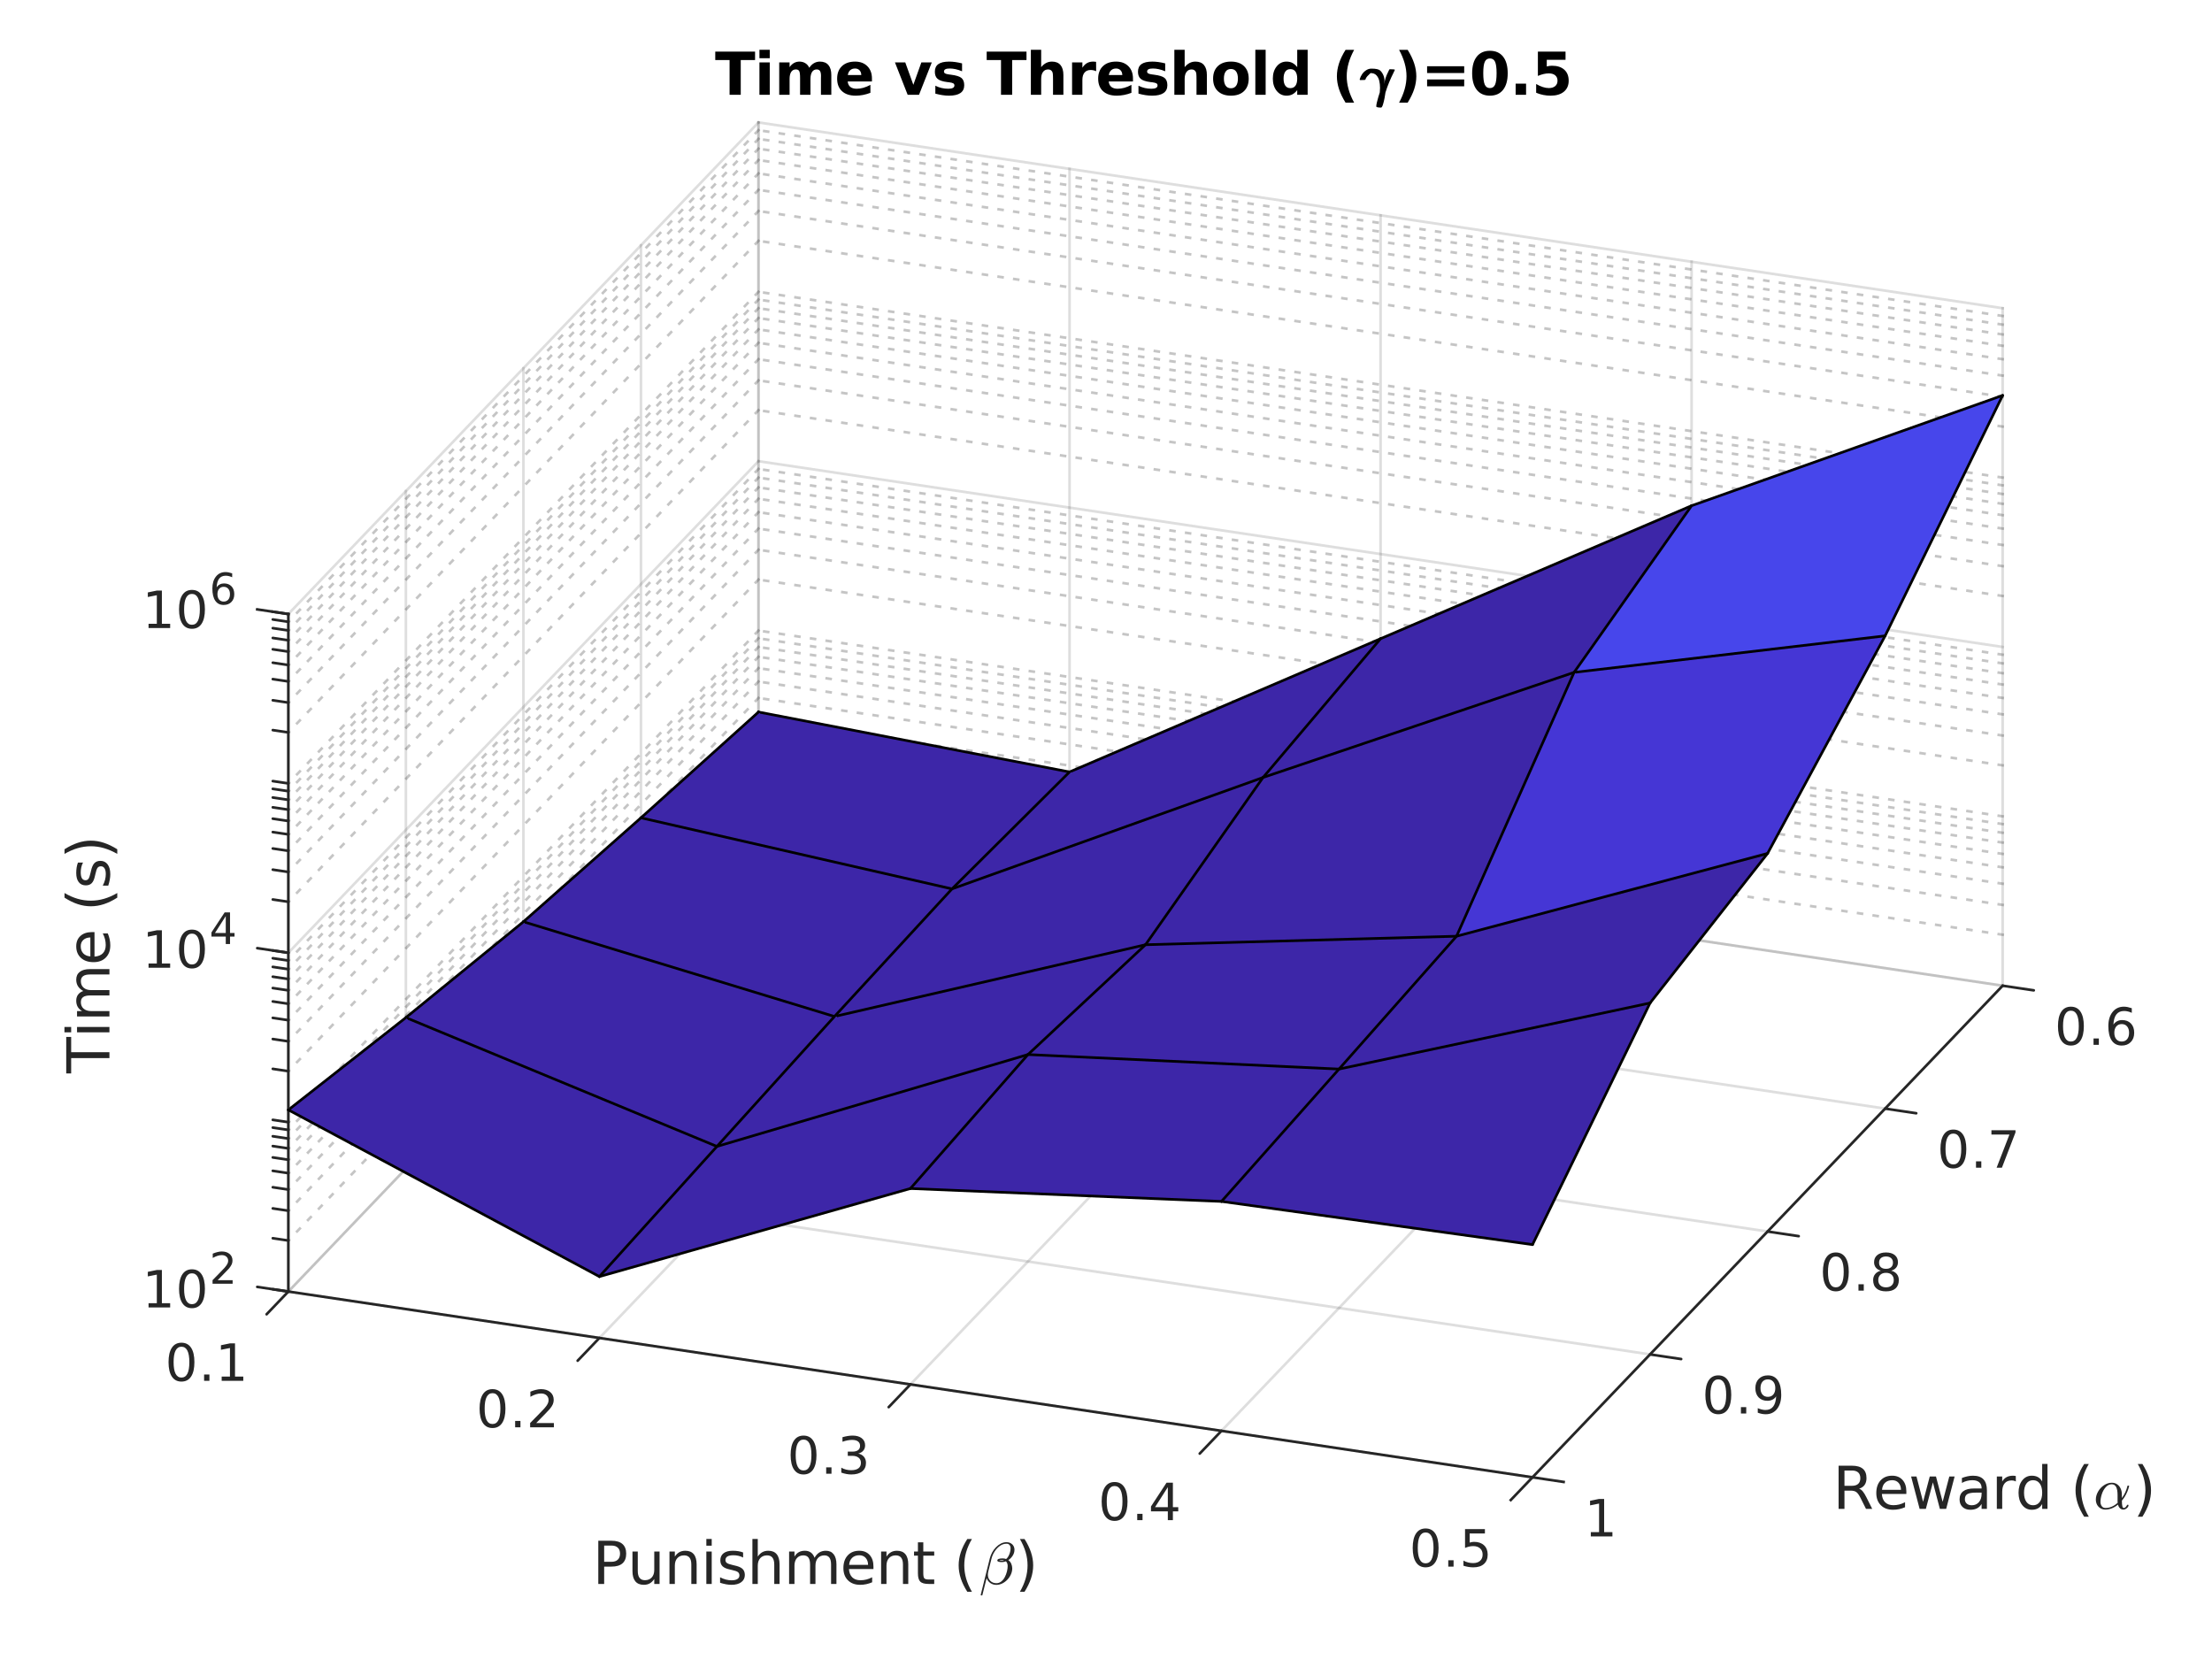 <?xml version="1.0"?>
<!DOCTYPE svg PUBLIC '-//W3C//DTD SVG 1.0//EN'
          'http://www.w3.org/TR/2001/REC-SVG-20010904/DTD/svg10.dtd'>
<svg xmlns:xlink="http://www.w3.org/1999/xlink" style="fill-opacity:1; color-rendering:auto; color-interpolation:auto; text-rendering:auto; stroke:black; stroke-linecap:square; stroke-miterlimit:10; shape-rendering:auto; stroke-opacity:1; fill:black; stroke-dasharray:none; font-weight:normal; stroke-width:1; font-family:'Dialog'; font-style:normal; stroke-linejoin:miter; font-size:12px; stroke-dashoffset:0; image-rendering:auto;" width="560" height="420" xmlns="http://www.w3.org/2000/svg"
><rect width="100%" height="100%" fill="#808080" stroke="none"/><!--Generated by the Batik Graphics2D SVG Generator--><defs id="genericDefs"
  /><g
  ><defs id="defs1"
    ><clipPath clipPathUnits="userSpaceOnUse" id="clipPath1"
      ><path d="M0 0 L560 0 L560 420 L0 420 L0 0 Z"
      /></clipPath
    ></defs
    ><g style="fill:white; stroke:white;"
    ><rect x="0" y="0" width="560" style="clip-path:url(#clipPath1); stroke:none;" height="420"
    /></g
    ><g style="fill:white; text-rendering:optimizeSpeed; color-rendering:optimizeSpeed; image-rendering:optimizeSpeed; shape-rendering:crispEdges; stroke:white; color-interpolation:sRGB;"
    ><rect x="0" width="560" height="420" y="0" style="stroke:none;"
      /><path style="stroke:none;" d="M73 326.972 L387.978 374 L507 249.546 L507 78.028 L192.022 31 L73 155.454 Z"
    /></g
    ><g style="stroke-linecap:butt; fill-opacity:0.149; fill:rgb(38,38,38); text-rendering:geometricPrecision; image-rendering:optimizeQuality; color-rendering:optimizeQuality; stroke-linejoin:round; stroke:rgb(38,38,38); color-interpolation:linearRGB; stroke-width:0.667; stroke-opacity:0.149;"
    ><line y2="249.546" style="fill:none;" x1="192.022" x2="507" y1="202.519"
      /><line y2="280.66" style="fill:none;" x1="162.266" x2="477.245" y1="233.632"
      /><line y2="311.773" style="fill:none;" x1="132.511" x2="447.489" y1="264.745"
      /><line y2="342.887" style="fill:none;" x1="102.755" x2="417.734" y1="295.859"
      /><line y2="374" style="fill:none;" x1="73" x2="387.978" y1="326.972"
      /><line y2="202.519" style="fill:none;" x1="192.022" x2="192.022" y1="31"
      /><line y2="233.632" style="fill:none;" x1="162.266" x2="162.266" y1="62.113"
      /><line y2="264.745" style="fill:none;" x1="132.511" x2="132.511" y1="93.227"
      /><line y2="295.859" style="fill:none;" x1="102.755" x2="102.755" y1="124.34"
      /><line y2="326.972" style="fill:none;" x1="73" x2="73" y1="155.454"
      /><line y2="202.519" style="fill:none;" x1="73" x2="192.022" y1="326.972"
      /><line y2="214.276" style="fill:none;" x1="151.745" x2="270.766" y1="338.729"
      /><line y2="226.032" style="fill:none;" x1="230.489" x2="349.511" y1="350.486"
      /><line y2="237.789" style="fill:none;" x1="309.234" x2="428.255" y1="362.243"
      /><line y2="249.546" style="fill:none;" x1="387.978" x2="507" y1="374"
      /><line y2="31" style="fill:none;" x1="192.022" x2="192.022" y1="202.519"
      /><line y2="42.757" style="fill:none;" x1="270.766" x2="270.766" y1="214.276"
      /><line y2="54.514" style="fill:none;" x1="349.511" x2="349.511" y1="226.032"
      /><line y2="66.271" style="fill:none;" x1="428.255" x2="428.255" y1="237.789"
      /><line y2="78.028" style="fill:none;" x1="507" x2="507" y1="249.546"
    /></g
    ><g style="fill-opacity:0.251; color-rendering:optimizeQuality; color-interpolation:linearRGB; text-rendering:geometricPrecision; stroke:rgb(26,26,26); stroke-linecap:butt; stroke-miterlimit:1; stroke-opacity:0.251; fill:rgb(26,26,26); stroke-dasharray:1,3; stroke-width:0.667; stroke-linejoin:bevel; image-rendering:optimizeQuality;"
    ><line y2="314.064" style="fill:none;" x1="192.022" x2="73" y1="189.611"
      /><line y2="306.514" style="fill:none;" x1="192.022" x2="73" y1="182.06"
      /><line y2="301.156" style="fill:none;" x1="192.022" x2="73" y1="176.702"
      /><line y2="297.001" style="fill:none;" x1="192.022" x2="73" y1="172.547"
      /><line y2="293.606" style="fill:none;" x1="192.022" x2="73" y1="169.152"
      /><line y2="290.735" style="fill:none;" x1="192.022" x2="73" y1="166.281"
      /><line y2="288.248" style="fill:none;" x1="192.022" x2="73" y1="163.794"
      /><line y2="286.055" style="fill:none;" x1="192.022" x2="73" y1="161.601"
      /><line y2="284.093" style="fill:none;" x1="192.022" x2="73" y1="159.639"
      /><line y2="271.185" style="fill:none;" x1="192.022" x2="73" y1="146.731"
      /><line y2="263.634" style="fill:none;" x1="192.022" x2="73" y1="139.18"
      /><line y2="258.277" style="fill:none;" x1="192.022" x2="73" y1="133.823"
      /><line y2="254.121" style="fill:none;" x1="192.022" x2="73" y1="129.667"
      /><line y2="250.726" style="fill:none;" x1="192.022" x2="73" y1="126.272"
      /><line y2="247.855" style="fill:none;" x1="192.022" x2="73" y1="123.401"
      /><line y2="245.369" style="fill:none;" x1="192.022" x2="73" y1="120.915"
      /><line y2="243.175" style="fill:none;" x1="192.022" x2="73" y1="118.721"
      /><line y2="228.305" style="fill:none;" x1="192.022" x2="73" y1="103.851"
      /><line y2="220.754" style="fill:none;" x1="192.022" x2="73" y1="96.3"
      /><line y2="215.397" style="fill:none;" x1="192.022" x2="73" y1="90.943"
      /><line y2="211.241" style="fill:none;" x1="192.022" x2="73" y1="86.788"
      /><line y2="207.846" style="fill:none;" x1="192.022" x2="73" y1="83.392"
      /><line y2="204.976" style="fill:none;" x1="192.022" x2="73" y1="80.522"
      /><line y2="202.489" style="fill:none;" x1="192.022" x2="73" y1="78.035"
      /><line y2="200.296" style="fill:none;" x1="192.022" x2="73" y1="75.842"
      /><line y2="198.333" style="fill:none;" x1="192.022" x2="73" y1="73.88"
      /><line y2="185.425" style="fill:none;" x1="192.022" x2="73" y1="60.972"
      /><line y2="177.875" style="fill:none;" x1="192.022" x2="73" y1="53.421"
      /><line y2="172.517" style="fill:none;" x1="192.022" x2="73" y1="48.063"
      /><line y2="168.362" style="fill:none;" x1="192.022" x2="73" y1="43.908"
      /><line y2="164.966" style="fill:none;" x1="192.022" x2="73" y1="40.513"
      /><line y2="162.096" style="fill:none;" x1="192.022" x2="73" y1="37.642"
      /><line y2="159.609" style="fill:none;" x1="192.022" x2="73" y1="35.156"
      /><line y2="157.416" style="fill:none;" x1="192.022" x2="73" y1="32.962"
      /><line y2="189.611" style="fill:none;" x1="507" x2="192.022" y1="236.638"
      /><line y2="182.06" style="fill:none;" x1="507" x2="192.022" y1="229.088"
      /><line y2="176.702" style="fill:none;" x1="507" x2="192.022" y1="223.73"
      /><line y2="172.547" style="fill:none;" x1="507" x2="192.022" y1="219.575"
      /><line y2="169.152" style="fill:none;" x1="507" x2="192.022" y1="216.179"
      /><line y2="166.281" style="fill:none;" x1="507" x2="192.022" y1="213.309"
      /><line y2="163.794" style="fill:none;" x1="507" x2="192.022" y1="210.822"
      /><line y2="161.601" style="fill:none;" x1="507" x2="192.022" y1="208.629"
      /><line y2="159.639" style="fill:none;" x1="507" x2="192.022" y1="206.667"
      /><line y2="146.731" style="fill:none;" x1="507" x2="192.022" y1="193.758"
      /><line y2="139.18" style="fill:none;" x1="507" x2="192.022" y1="186.208"
      /><line y2="133.823" style="fill:none;" x1="507" x2="192.022" y1="180.851"
      /><line y2="129.667" style="fill:none;" x1="507" x2="192.022" y1="176.695"
      /><line y2="126.272" style="fill:none;" x1="507" x2="192.022" y1="173.3"
      /><line y2="123.401" style="fill:none;" x1="507" x2="192.022" y1="170.429"
      /><line y2="120.915" style="fill:none;" x1="507" x2="192.022" y1="167.942"
      /><line y2="118.721" style="fill:none;" x1="507" x2="192.022" y1="165.749"
      /><line y2="103.851" style="fill:none;" x1="507" x2="192.022" y1="150.879"
      /><line y2="96.3" style="fill:none;" x1="507" x2="192.022" y1="143.328"
      /><line y2="90.943" style="fill:none;" x1="507" x2="192.022" y1="137.971"
      /><line y2="86.788" style="fill:none;" x1="507" x2="192.022" y1="133.815"
      /><line y2="83.392" style="fill:none;" x1="507" x2="192.022" y1="130.42"
      /><line y2="80.522" style="fill:none;" x1="507" x2="192.022" y1="127.549"
      /><line y2="78.035" style="fill:none;" x1="507" x2="192.022" y1="125.063"
      /><line y2="75.842" style="fill:none;" x1="507" x2="192.022" y1="122.869"
      /><line y2="73.88" style="fill:none;" x1="507" x2="192.022" y1="120.907"
      /><line y2="60.972" style="fill:none;" x1="507" x2="192.022" y1="107.999"
      /><line y2="53.421" style="fill:none;" x1="507" x2="192.022" y1="100.448"
      /><line y2="48.063" style="fill:none;" x1="507" x2="192.022" y1="95.091"
      /><line y2="43.908" style="fill:none;" x1="507" x2="192.022" y1="90.936"
      /><line y2="40.513" style="fill:none;" x1="507" x2="192.022" y1="87.54"
      /><line y2="37.642" style="fill:none;" x1="507" x2="192.022" y1="84.67"
      /><line y2="35.156" style="fill:none;" x1="507" x2="192.022" y1="82.183"
      /><line y2="32.962" style="fill:none;" x1="507" x2="192.022" y1="79.99"
    /></g
    ><g style="stroke-linecap:butt; fill-opacity:0.149; fill:rgb(38,38,38); text-rendering:geometricPrecision; image-rendering:optimizeQuality; color-rendering:optimizeQuality; stroke-linejoin:round; stroke:rgb(38,38,38); color-interpolation:linearRGB; stroke-width:0.667; stroke-opacity:0.149;"
    ><line y2="326.972" style="fill:none;" x1="192.022" x2="73" y1="202.519"
      /><line y2="241.213" style="fill:none;" x1="192.022" x2="73" y1="116.759"
      /><line y2="155.454" style="fill:none;" x1="192.022" x2="73" y1="31"
      /><line y2="202.519" style="fill:none;" x1="507" x2="192.022" y1="249.546"
      /><line y2="116.759" style="fill:none;" x1="507" x2="192.022" y1="163.787"
      /><line y2="31" style="fill:none;" x1="507" x2="192.022" y1="78.028"
    /></g
    ><g style="fill:rgb(61,38,168); text-rendering:optimizeSpeed; color-rendering:optimizeSpeed; image-rendering:optimizeSpeed; shape-rendering:crispEdges; stroke:rgb(61,38,168); color-interpolation:sRGB;"
    ><path style="stroke:none;" d="M192.022 180.257 L270.766 195.43 L241.011 225.037 Z"
    /></g
    ><g style="stroke-linecap:butt; text-rendering:geometricPrecision; color-rendering:optimizeQuality; image-rendering:optimizeQuality; stroke-linejoin:round; color-interpolation:linearRGB; stroke-width:0.667;"
    ><line y2="195.43" style="fill:none;" x1="192.022" x2="270.766" y1="180.257"
    /></g
    ><g style="fill:rgb(61,38,168); text-rendering:optimizeSpeed; color-rendering:optimizeSpeed; image-rendering:optimizeSpeed; shape-rendering:crispEdges; stroke:rgb(61,38,168); color-interpolation:sRGB;"
    ><path style="stroke:none;" d="M241.011 225.037 L162.266 207.042 L192.022 180.257 Z"
    /></g
    ><g style="stroke-linecap:butt; text-rendering:geometricPrecision; color-rendering:optimizeQuality; image-rendering:optimizeQuality; stroke-linejoin:round; color-interpolation:linearRGB; stroke-width:0.667;"
    ><line y2="207.042" style="fill:none;" x1="192.022" x2="162.266" y1="180.257"
    /></g
    ><g style="fill:rgb(61,38,168); text-rendering:optimizeSpeed; color-rendering:optimizeSpeed; image-rendering:optimizeSpeed; shape-rendering:crispEdges; stroke:rgb(61,38,168); color-interpolation:sRGB;"
    ><path style="stroke:none;" d="M270.766 195.43 L349.511 161.693 L319.755 196.834 Z"
    /></g
    ><g style="stroke-linecap:round; text-rendering:geometricPrecision; color-rendering:optimizeQuality; image-rendering:optimizeQuality; stroke-linejoin:round; color-interpolation:linearRGB; stroke-width:0.667;"
    ><line y2="161.693" style="fill:none;" x1="270.766" x2="349.511" y1="195.43"
    /></g
    ><g style="fill:rgb(61,38,168); text-rendering:optimizeSpeed; color-rendering:optimizeSpeed; image-rendering:optimizeSpeed; shape-rendering:crispEdges; stroke:rgb(61,38,168); color-interpolation:sRGB;"
    ><path style="stroke:none;" d="M319.755 196.834 L241.011 225.037 L270.766 195.43 Z"
    /></g
    ><g style="stroke-linecap:round; text-rendering:geometricPrecision; color-rendering:optimizeQuality; image-rendering:optimizeQuality; stroke-linejoin:round; color-interpolation:linearRGB; stroke-width:0.667;"
    ><line y2="225.037" style="fill:none;" x1="270.766" x2="241.011" y1="195.43"
      /><line x1="507" x2="387.978" y1="249.546" style="fill:none; stroke:rgb(38,38,38);" y2="374"
      /><line x1="507" x2="514.875" y1="249.546" style="fill:none; stroke:rgb(38,38,38);" y2="250.722"
    /></g
    ><g style="fill:rgb(61,38,168); text-rendering:optimizeSpeed; color-rendering:optimizeSpeed; image-rendering:optimizeSpeed; shape-rendering:crispEdges; stroke:rgb(61,38,168); color-interpolation:sRGB;"
    ><path style="stroke:none;" d="M211.255 257.34 L132.511 233.349 L162.266 207.042 L241.011 225.037 Z"
    /></g
    ><g style="stroke-linecap:round; text-rendering:geometricPrecision; color-rendering:optimizeQuality; image-rendering:optimizeQuality; stroke-linejoin:round; color-interpolation:linearRGB; stroke-width:0.667;"
    ><line y2="233.349" style="fill:none;" x1="162.266" x2="132.511" y1="207.042"
      /><line x1="162.266" x2="241.011" y1="207.042" style="fill:none; stroke-linecap:butt;" y2="225.037"
    /></g
    ><g transform="translate(520.149,251.51)" style="font-size:13.333px; fill:rgb(38,38,38); text-rendering:geometricPrecision; image-rendering:optimizeQuality; color-rendering:optimizeQuality; font-family:'SansSerif'; stroke:rgb(38,38,38); color-interpolation:linearRGB;"
    ><path style="stroke:none;" d="M4.125 4.359 Q3.141 4.359 2.641 5.336 Q2.141 6.312 2.141 8.266 Q2.141 10.219 2.641 11.195 Q3.141 12.172 4.125 12.172 Q5.125 12.172 5.625 11.195 Q6.125 10.219 6.125 8.266 Q6.125 6.312 5.625 5.336 Q5.125 4.359 4.125 4.359 ZM4.125 3.344 Q5.719 3.344 6.562 4.609 Q7.406 5.875 7.406 8.266 Q7.406 10.656 6.562 11.922 Q5.719 13.188 4.125 13.188 Q2.547 13.188 1.703 11.922 Q0.859 10.656 0.859 8.266 Q0.859 5.875 1.703 4.609 Q2.547 3.344 4.125 3.344 ZM9.86 11.391 L11.204 11.391 L11.204 13 L9.86 13 L9.86 11.391 ZM16.998 7.75 Q16.123 7.75 15.623 8.344 Q15.123 8.938 15.123 9.953 Q15.123 10.984 15.623 11.578 Q16.123 12.172 16.998 12.172 Q17.858 12.172 18.358 11.578 Q18.858 10.984 18.858 9.953 Q18.858 8.938 18.358 8.344 Q17.858 7.75 16.998 7.75 ZM19.545 3.734 L19.545 4.906 Q19.061 4.672 18.569 4.555 Q18.076 4.438 17.592 4.438 Q16.326 4.438 15.655 5.289 Q14.983 6.141 14.889 7.875 Q15.264 7.328 15.826 7.031 Q16.389 6.734 17.076 6.734 Q18.498 6.734 19.326 7.602 Q20.155 8.469 20.155 9.953 Q20.155 11.422 19.287 12.305 Q18.42 13.188 16.998 13.188 Q15.342 13.188 14.475 11.922 Q13.608 10.656 13.608 8.266 Q13.608 6.031 14.678 4.688 Q15.748 3.344 17.545 3.344 Q18.014 3.344 18.506 3.445 Q18.998 3.547 19.545 3.734 Z"
    /></g
    ><g style="fill:rgb(61,38,168); text-rendering:optimizeSpeed; color-rendering:optimizeSpeed; image-rendering:optimizeSpeed; shape-rendering:crispEdges; stroke:rgb(61,38,168); color-interpolation:sRGB;"
    ><path style="stroke:none;" d="M290 239.173 L211.255 257.34 L241.011 225.037 Z"
    /></g
    ><g style="stroke-linecap:round; text-rendering:geometricPrecision; color-rendering:optimizeQuality; image-rendering:optimizeQuality; stroke-linejoin:round; color-interpolation:linearRGB; stroke-width:0.667;"
    ><line y2="257.34" style="fill:none;" x1="241.011" x2="211.255" y1="225.037"
    /></g
    ><g style="fill:rgb(61,38,168); text-rendering:optimizeSpeed; color-rendering:optimizeSpeed; image-rendering:optimizeSpeed; shape-rendering:crispEdges; stroke:rgb(61,38,168); color-interpolation:sRGB;"
    ><path style="stroke:none;" d="M241.011 225.037 L319.755 196.834 L290 239.173 Z"
    /></g
    ><g style="stroke-linecap:round; text-rendering:geometricPrecision; color-rendering:optimizeQuality; image-rendering:optimizeQuality; stroke-linejoin:round; color-interpolation:linearRGB; stroke-width:0.667;"
    ><line y2="196.834" style="fill:none;" x1="241.011" x2="319.755" y1="225.037"
    /></g
    ><g style="fill:rgb(61,38,168); text-rendering:optimizeSpeed; color-rendering:optimizeSpeed; image-rendering:optimizeSpeed; shape-rendering:crispEdges; stroke:rgb(61,38,168); color-interpolation:sRGB;"
    ><path style="stroke:none;" d="M398.5 170.224 L319.755 196.834 L349.511 161.693 Z"
    /></g
    ><g style="stroke-linecap:round; text-rendering:geometricPrecision; color-rendering:optimizeQuality; image-rendering:optimizeQuality; stroke-linejoin:round; color-interpolation:linearRGB; stroke-width:0.667;"
    ><line y2="196.834" style="fill:none;" x1="349.511" x2="319.755" y1="161.693"
    /></g
    ><g style="fill:rgb(61,38,168); text-rendering:optimizeSpeed; color-rendering:optimizeSpeed; image-rendering:optimizeSpeed; shape-rendering:crispEdges; stroke:rgb(61,38,168); color-interpolation:sRGB;"
    ><path style="stroke:none;" d="M349.511 161.693 L428.255 128.023 L398.5 170.224 Z"
    /></g
    ><g style="stroke-linecap:round; text-rendering:geometricPrecision; color-rendering:optimizeQuality; image-rendering:optimizeQuality; stroke-linejoin:round; color-interpolation:linearRGB; stroke-width:0.667;"
    ><line y2="128.023" style="fill:none;" x1="349.511" x2="428.255" y1="161.693"
      /><line x1="477.245" x2="485.119" y1="280.66" style="fill:none; stroke:rgb(38,38,38);" y2="281.835"
    /></g
    ><g transform="translate(490.394,282.623)" style="font-size:13.333px; fill:rgb(38,38,38); text-rendering:geometricPrecision; image-rendering:optimizeQuality; color-rendering:optimizeQuality; font-family:'SansSerif'; stroke:rgb(38,38,38); color-interpolation:linearRGB;"
    ><path style="stroke:none;" d="M4.125 4.359 Q3.141 4.359 2.641 5.336 Q2.141 6.312 2.141 8.266 Q2.141 10.219 2.641 11.195 Q3.141 12.172 4.125 12.172 Q5.125 12.172 5.625 11.195 Q6.125 10.219 6.125 8.266 Q6.125 6.312 5.625 5.336 Q5.125 4.359 4.125 4.359 ZM4.125 3.344 Q5.719 3.344 6.562 4.609 Q7.406 5.875 7.406 8.266 Q7.406 10.656 6.562 11.922 Q5.719 13.188 4.125 13.188 Q2.547 13.188 1.703 11.922 Q0.859 10.656 0.859 8.266 Q0.859 5.875 1.703 4.609 Q2.547 3.344 4.125 3.344 ZM9.86 11.391 L11.204 11.391 L11.204 13 L9.86 13 L9.86 11.391 ZM13.764 3.516 L19.858 3.516 L19.858 4.062 L16.42 13 L15.076 13 L18.326 4.609 L13.764 4.609 L13.764 3.516 Z"
    /></g
    ><g style="fill:rgb(61,38,168); text-rendering:optimizeSpeed; color-rendering:optimizeSpeed; image-rendering:optimizeSpeed; shape-rendering:crispEdges; stroke:rgb(61,38,168); color-interpolation:sRGB;"
    ><path style="stroke:none;" d="M132.511 233.349 L211.255 257.34 L181.5 290.237 Z"
    /></g
    ><g style="stroke-linecap:round; text-rendering:geometricPrecision; color-rendering:optimizeQuality; image-rendering:optimizeQuality; stroke-linejoin:round; color-interpolation:linearRGB; stroke-width:0.667;"
    ><line y2="257.34" style="fill:none;" x1="132.511" x2="211.255" y1="233.349"
    /></g
    ><g style="fill:rgb(61,38,168); text-rendering:optimizeSpeed; color-rendering:optimizeSpeed; image-rendering:optimizeSpeed; shape-rendering:crispEdges; stroke:rgb(61,38,168); color-interpolation:sRGB;"
    ><path style="stroke:none;" d="M181.5 290.237 L102.755 257.616 L132.511 233.349 Z"
    /></g
    ><g style="stroke-linecap:round; text-rendering:geometricPrecision; color-rendering:optimizeQuality; image-rendering:optimizeQuality; stroke-linejoin:round; color-interpolation:linearRGB; stroke-width:0.667;"
    ><line y2="257.616" style="fill:none;" x1="132.511" x2="102.755" y1="233.349"
    /></g
    ><g style="fill:rgb(61,38,168); text-rendering:optimizeSpeed; color-rendering:optimizeSpeed; image-rendering:optimizeSpeed; shape-rendering:crispEdges; stroke:rgb(61,38,168); color-interpolation:sRGB;"
    ><path style="stroke:none;" d="M211.255 257.34 L290 239.173 L260.245 266.972 Z"
    /></g
    ><g style="stroke-linecap:round; text-rendering:geometricPrecision; color-rendering:optimizeQuality; image-rendering:optimizeQuality; stroke-linejoin:round; color-interpolation:linearRGB; stroke-width:0.667;"
    ><line y2="239.173" style="fill:none;" x1="211.255" x2="290" y1="257.34"
    /></g
    ><g style="fill:rgb(61,38,168); text-rendering:optimizeSpeed; color-rendering:optimizeSpeed; image-rendering:optimizeSpeed; shape-rendering:crispEdges; stroke:rgb(61,38,168); color-interpolation:sRGB;"
    ><path style="stroke:none;" d="M260.245 266.972 L181.5 290.237 L211.255 257.34 Z"
    /></g
    ><g style="stroke-linecap:round; text-rendering:geometricPrecision; color-rendering:optimizeQuality; image-rendering:optimizeQuality; stroke-linejoin:round; color-interpolation:linearRGB; stroke-width:0.667;"
    ><line y2="290.237" style="fill:none;" x1="211.255" x2="181.5" y1="257.34"
    /></g
    ><g style="fill:rgb(61,38,168); text-rendering:optimizeSpeed; color-rendering:optimizeSpeed; image-rendering:optimizeSpeed; shape-rendering:crispEdges; stroke:rgb(61,38,168); color-interpolation:sRGB;"
    ><path style="stroke:none;" d="M368.745 237.02 L290 239.173 L319.755 196.834 L398.5 170.224 Z"
    /></g
    ><g style="stroke-linecap:round; text-rendering:geometricPrecision; color-rendering:optimizeQuality; image-rendering:optimizeQuality; stroke-linejoin:round; color-interpolation:linearRGB; stroke-width:0.667;"
    ><line y2="170.224" style="fill:none;" x1="319.755" x2="398.5" y1="196.834"
      /><line y2="239.173" style="fill:none;" x1="319.755" x2="290" y1="196.834"
    /></g
    ><g style="fill:rgb(71,70,235); text-rendering:optimizeSpeed; color-rendering:optimizeSpeed; image-rendering:optimizeSpeed; shape-rendering:crispEdges; stroke:rgb(71,70,235); color-interpolation:sRGB;"
    ><path style="stroke:none;" d="M428.255 128.023 L507 100.102 L477.245 160.979 Z"
    /></g
    ><g style="stroke-linecap:round; text-rendering:geometricPrecision; color-rendering:optimizeQuality; image-rendering:optimizeQuality; stroke-linejoin:round; color-interpolation:linearRGB; stroke-width:0.667;"
    ><line y2="100.102" style="fill:none;" x1="428.255" x2="507" y1="128.023"
    /></g
    ><g style="fill:rgb(71,70,235); text-rendering:optimizeSpeed; color-rendering:optimizeSpeed; image-rendering:optimizeSpeed; shape-rendering:crispEdges; stroke:rgb(71,70,235); color-interpolation:sRGB;"
    ><path style="stroke:none;" d="M477.245 160.979 L398.5 170.224 L428.255 128.023 Z"
    /></g
    ><g style="stroke-linecap:round; text-rendering:geometricPrecision; color-rendering:optimizeQuality; image-rendering:optimizeQuality; stroke-linejoin:round; color-interpolation:linearRGB; stroke-width:0.667;"
    ><line y2="170.224" style="fill:none;" x1="428.255" x2="398.5" y1="128.023"
      /><line x1="447.489" x2="455.364" y1="311.773" style="fill:none; stroke:rgb(38,38,38);" y2="312.949"
    /></g
    ><g transform="translate(464,382)" style="font-size:14.667px; fill:rgb(38,38,38); text-rendering:geometricPrecision; image-rendering:optimizeQuality; color-rendering:optimizeQuality; font-family:'SansSerif'; stroke:rgb(38,38,38); color-interpolation:linearRGB;"
    ><path style="stroke:none;" d="M6.656 -5.125 Q7.141 -4.969 7.586 -4.438 Q8.031 -3.906 8.484 -2.984 L9.984 0 L8.406 0 L7 -2.812 Q6.453 -3.906 5.945 -4.266 Q5.438 -4.625 4.562 -4.625 L2.953 -4.625 L2.953 0 L1.469 0 L1.469 -10.938 L4.812 -10.938 Q6.688 -10.938 7.609 -10.156 Q8.531 -9.375 8.531 -7.781 Q8.531 -6.75 8.055 -6.07 Q7.578 -5.391 6.656 -5.125 ZM2.953 -9.719 L2.953 -5.844 L4.812 -5.844 Q5.875 -5.844 6.422 -6.336 Q6.969 -6.828 6.969 -7.781 Q6.969 -8.75 6.422 -9.234 Q5.875 -9.719 4.812 -9.719 L2.953 -9.719 ZM18.621 -4.438 L18.621 -3.781 L12.418 -3.781 Q12.512 -2.391 13.262 -1.664 Q14.012 -0.938 15.34 -0.938 Q16.121 -0.938 16.848 -1.125 Q17.574 -1.312 18.293 -1.688 L18.293 -0.422 Q17.574 -0.109 16.808 0.055 Q16.043 0.219 15.262 0.219 Q13.309 0.219 12.16 -0.93 Q11.012 -2.078 11.012 -4.016 Q11.012 -6.031 12.098 -7.219 Q13.184 -8.406 15.027 -8.406 Q16.683 -8.406 17.652 -7.336 Q18.621 -6.266 18.621 -4.438 ZM17.262 -4.828 Q17.246 -5.938 16.645 -6.602 Q16.043 -7.266 15.043 -7.266 Q13.918 -7.266 13.238 -6.625 Q12.559 -5.984 12.465 -4.828 L17.262 -4.828 ZM19.826 -8.203 L21.185 -8.203 L22.857 -1.797 L24.544 -8.203 L26.122 -8.203 L27.81 -1.797 L29.497 -8.203 L30.841 -8.203 L28.701 0 L27.107 0 L25.341 -6.719 L23.56 0 L21.982 0 L19.826 -8.203 ZM36.328 -4.125 Q34.703 -4.125 34.07 -3.75 Q33.438 -3.375 33.438 -2.469 Q33.438 -1.766 33.906 -1.344 Q34.375 -0.922 35.188 -0.922 Q36.312 -0.922 36.992 -1.711 Q37.672 -2.5 37.672 -3.828 L37.672 -4.125 L36.328 -4.125 ZM39.016 -4.688 L39.016 0 L37.672 0 L37.672 -1.25 Q37.203 -0.5 36.516 -0.141 Q35.828 0.219 34.828 0.219 Q33.578 0.219 32.836 -0.492 Q32.094 -1.203 32.094 -2.391 Q32.094 -3.766 33.016 -4.469 Q33.938 -5.172 35.781 -5.172 L37.672 -5.172 L37.672 -5.312 Q37.672 -6.234 37.062 -6.75 Q36.453 -7.266 35.344 -7.266 Q34.641 -7.266 33.969 -7.094 Q33.297 -6.922 32.688 -6.578 L32.688 -7.828 Q33.422 -8.109 34.125 -8.258 Q34.828 -8.406 35.484 -8.406 Q37.266 -8.406 38.141 -7.484 Q39.016 -6.562 39.016 -4.688 ZM46.341 -6.938 Q46.106 -7.078 45.841 -7.141 Q45.575 -7.203 45.247 -7.203 Q44.106 -7.203 43.497 -6.461 Q42.888 -5.719 42.888 -4.328 L42.888 0 L41.528 0 L41.528 -8.203 L42.888 -8.203 L42.888 -6.922 Q43.309 -7.672 43.989 -8.039 Q44.669 -8.406 45.653 -8.406 Q45.794 -8.406 45.958 -8.383 Q46.122 -8.359 46.325 -8.328 L46.341 -6.938 ZM53.007 -6.953 L53.007 -11.391 L54.351 -11.391 L54.351 0 L53.007 0 L53.007 -1.234 Q52.585 -0.5 51.937 -0.141 Q51.288 0.219 50.382 0.219 Q48.898 0.219 47.96 -0.969 Q47.023 -2.156 47.023 -4.094 Q47.023 -6.031 47.96 -7.219 Q48.898 -8.406 50.382 -8.406 Q51.288 -8.406 51.937 -8.047 Q52.585 -7.688 53.007 -6.953 ZM48.413 -4.094 Q48.413 -2.609 49.023 -1.766 Q49.632 -0.922 50.71 -0.922 Q51.773 -0.922 52.39 -1.766 Q53.007 -2.609 53.007 -4.094 Q53.007 -5.578 52.39 -6.422 Q51.773 -7.266 50.71 -7.266 Q49.632 -7.266 49.023 -6.422 Q48.413 -5.578 48.413 -4.094 ZM64.813 -11.375 Q63.828 -9.703 63.352 -8.055 Q62.875 -6.406 62.875 -4.703 Q62.875 -3.016 63.352 -1.359 Q63.828 0.297 64.813 1.984 L63.641 1.984 Q62.532 0.25 61.992 -1.406 Q61.453 -3.062 61.453 -4.703 Q61.453 -6.344 61.992 -8 Q62.532 -9.656 63.641 -11.375 L64.813 -11.375 Z"
    /></g
    ><g transform="translate(530,382)" style="font-size:14.667px; fill:rgb(38,38,38); text-rendering:geometricPrecision; image-rendering:optimizeQuality; color-rendering:optimizeQuality; font-family:'mwb_cmmi10'; stroke:rgb(38,38,38); color-interpolation:linearRGB;"
    ><path style="stroke:none;" d="M3.016 0.172 Q2.312 0.172 1.758 -0.164 Q1.203 -0.5 0.898 -1.07 Q0.594 -1.641 0.594 -2.375 Q0.594 -3.391 1.164 -4.391 Q1.734 -5.391 2.68 -6.008 Q3.625 -6.625 4.656 -6.625 Q5.406 -6.625 5.984 -6.227 Q6.562 -5.828 6.867 -5.164 Q7.172 -4.5 7.172 -3.75 L7.188 -2.75 Q7.703 -3.453 8.055 -4.219 Q8.406 -4.984 8.594 -5.812 Q8.625 -5.891 8.719 -5.891 L8.891 -5.891 Q9.031 -5.891 9.031 -5.75 Q9.031 -5.75 9.016 -5.719 Q8.844 -5.031 8.578 -4.391 Q8.312 -3.75 7.961 -3.164 Q7.609 -2.578 7.188 -2.094 Q7.188 -0.234 7.625 -0.234 Q7.891 -0.234 8.07 -0.398 Q8.25 -0.562 8.391 -0.805 Q8.531 -1.047 8.562 -1.047 L8.75 -1.047 Q8.859 -1.047 8.859 -0.906 Q8.859 -0.531 8.43 -0.18 Q8 0.172 7.594 0.172 Q7.047 0.172 6.688 -0.18 Q6.328 -0.531 6.203 -1.094 Q5.5 -0.5 4.68 -0.164 Q3.859 0.172 3.016 0.172 ZM3.047 -0.234 Q4.656 -0.234 6.125 -1.547 Q6.109 -1.641 6.102 -1.766 Q6.094 -1.891 6.094 -1.906 L6.094 -3.516 Q6.094 -6.234 4.625 -6.234 Q3.75 -6.234 3.086 -5.484 Q2.422 -4.734 2.094 -3.695 Q1.766 -2.656 1.766 -1.781 Q1.766 -1.141 2.094 -0.688 Q2.422 -0.234 3.047 -0.234 Z"
    /></g
    ><g transform="translate(540,382)" style="font-size:14.667px; fill:rgb(38,38,38); text-rendering:geometricPrecision; image-rendering:optimizeQuality; color-rendering:optimizeQuality; font-family:'SansSerif'; stroke:rgb(38,38,38); color-interpolation:linearRGB;"
    ><path style="stroke:none;" d="M1.203 -11.375 L2.375 -11.375 Q3.469 -9.656 4.016 -8 Q4.562 -6.344 4.562 -4.703 Q4.562 -3.062 4.016 -1.406 Q3.469 0.25 2.375 1.984 L1.203 1.984 Q2.172 0.297 2.656 -1.359 Q3.141 -3.016 3.141 -4.703 Q3.141 -6.406 2.656 -8.055 Q2.172 -9.703 1.203 -11.375 Z"
    /></g
    ><g transform="translate(460.639,313.736)" style="font-size:13.333px; fill:rgb(38,38,38); text-rendering:geometricPrecision; image-rendering:optimizeQuality; color-rendering:optimizeQuality; font-family:'SansSerif'; stroke:rgb(38,38,38); color-interpolation:linearRGB;"
    ><path style="stroke:none;" d="M4.125 4.359 Q3.141 4.359 2.641 5.336 Q2.141 6.312 2.141 8.266 Q2.141 10.219 2.641 11.195 Q3.141 12.172 4.125 12.172 Q5.125 12.172 5.625 11.195 Q6.125 10.219 6.125 8.266 Q6.125 6.312 5.625 5.336 Q5.125 4.359 4.125 4.359 ZM4.125 3.344 Q5.719 3.344 6.562 4.609 Q7.406 5.875 7.406 8.266 Q7.406 10.656 6.562 11.922 Q5.719 13.188 4.125 13.188 Q2.547 13.188 1.703 11.922 Q0.859 10.656 0.859 8.266 Q0.859 5.875 1.703 4.609 Q2.547 3.344 4.125 3.344 ZM9.86 11.391 L11.204 11.391 L11.204 13 L9.86 13 L9.86 11.391 ZM16.826 8.5 Q15.92 8.5 15.397 8.992 Q14.873 9.484 14.873 10.328 Q14.873 11.188 15.397 11.68 Q15.92 12.172 16.826 12.172 Q17.748 12.172 18.272 11.68 Q18.795 11.188 18.795 10.328 Q18.795 9.484 18.272 8.992 Q17.748 8.5 16.826 8.5 ZM15.545 7.953 Q14.733 7.75 14.272 7.188 Q13.811 6.625 13.811 5.812 Q13.811 4.672 14.616 4.008 Q15.42 3.344 16.826 3.344 Q18.248 3.344 19.053 4.008 Q19.858 4.672 19.858 5.812 Q19.858 6.625 19.397 7.188 Q18.936 7.75 18.123 7.953 Q19.045 8.172 19.561 8.797 Q20.076 9.422 20.076 10.328 Q20.076 11.719 19.241 12.453 Q18.405 13.188 16.826 13.188 Q15.264 13.188 14.42 12.453 Q13.576 11.719 13.576 10.328 Q13.576 9.422 14.1 8.797 Q14.623 8.172 15.545 7.953 ZM15.076 5.922 Q15.076 6.672 15.537 7.078 Q15.998 7.484 16.826 7.484 Q17.655 7.484 18.123 7.078 Q18.592 6.672 18.592 5.922 Q18.592 5.188 18.123 4.773 Q17.655 4.359 16.826 4.359 Q15.998 4.359 15.537 4.773 Q15.076 5.188 15.076 5.922 Z"
    /></g
    ><g style="fill:rgb(61,38,168); text-rendering:optimizeSpeed; color-rendering:optimizeSpeed; image-rendering:optimizeSpeed; shape-rendering:crispEdges; stroke:rgb(61,38,168); color-interpolation:sRGB;"
    ><path style="stroke:none;" d="M338.989 270.652 L260.245 266.972 L290 239.173 Z"
    /></g
    ><g style="stroke-linecap:round; text-rendering:geometricPrecision; color-rendering:optimizeQuality; image-rendering:optimizeQuality; stroke-linejoin:round; color-interpolation:linearRGB; stroke-width:0.667;"
    ><line y2="266.972" style="fill:none;" x1="290" x2="260.245" y1="239.173"
    /></g
    ><g style="fill:rgb(61,38,168); text-rendering:optimizeSpeed; color-rendering:optimizeSpeed; image-rendering:optimizeSpeed; shape-rendering:crispEdges; stroke:rgb(61,38,168); color-interpolation:sRGB;"
    ><path style="stroke:none;" d="M290 239.173 L368.745 237.02 L338.989 270.652 Z"
    /></g
    ><g style="stroke-linecap:round; text-rendering:geometricPrecision; color-rendering:optimizeQuality; image-rendering:optimizeQuality; stroke-linejoin:round; color-interpolation:linearRGB; stroke-width:0.667;"
    ><line y2="237.02" style="fill:none;" x1="290" x2="368.745" y1="239.173"
    /></g
    ><g style="fill:rgb(61,38,168); text-rendering:optimizeSpeed; color-rendering:optimizeSpeed; image-rendering:optimizeSpeed; shape-rendering:crispEdges; stroke:rgb(61,38,168); color-interpolation:sRGB;"
    ><path style="stroke:none;" d="M102.755 257.616 L181.5 290.237 L151.745 323.184 Z"
      /><path style="stroke:none;" d="M230.489 300.89 L151.745 323.184 L181.5 290.237 Z"
    /></g
    ><g style="stroke-linecap:round; text-rendering:geometricPrecision; color-rendering:optimizeQuality; image-rendering:optimizeQuality; stroke-linejoin:round; color-interpolation:linearRGB; stroke-width:0.667;"
    ><line y2="323.184" style="fill:none;" x1="181.5" x2="151.745" y1="290.237"
    /></g
    ><g style="fill:rgb(61,38,168); text-rendering:optimizeSpeed; color-rendering:optimizeSpeed; image-rendering:optimizeSpeed; shape-rendering:crispEdges; stroke:rgb(61,38,168); color-interpolation:sRGB;"
    ><path style="stroke:none;" d="M181.5 290.237 L260.245 266.972 L230.489 300.89 Z"
    /></g
    ><g style="stroke-linecap:round; text-rendering:geometricPrecision; color-rendering:optimizeQuality; image-rendering:optimizeQuality; stroke-linejoin:round; color-interpolation:linearRGB; stroke-width:0.667;"
    ><line y2="290.237" style="fill:none;" x1="102.755" x2="181.5" y1="257.616"
      /><line y2="266.972" style="fill:none;" x1="181.5" x2="260.245" y1="290.237"
    /></g
    ><g style="fill:rgb(61,38,168); text-rendering:optimizeSpeed; color-rendering:optimizeSpeed; image-rendering:optimizeSpeed; shape-rendering:crispEdges; stroke:rgb(61,38,168); color-interpolation:sRGB;"
    ><path style="stroke:none;" d="M151.745 323.184 L73 280.984 L102.755 257.616 Z"
    /></g
    ><g style="stroke-linecap:round; text-rendering:geometricPrecision; color-rendering:optimizeQuality; image-rendering:optimizeQuality; stroke-linejoin:round; color-interpolation:linearRGB; stroke-width:0.667;"
    ><line y2="280.984" style="fill:none;" x1="102.755" x2="73" y1="257.616"
    /></g
    ><g transform="translate(36,331)" style="font-size:13.333px; fill:rgb(38,38,38); text-rendering:geometricPrecision; image-rendering:optimizeQuality; color-rendering:optimizeQuality; font-family:'SansSerif'; stroke:rgb(38,38,38); color-interpolation:linearRGB;"
    ><path style="stroke:none;" d="M1.609 -1.078 L3.703 -1.078 L3.703 -8.312 L1.422 -7.859 L1.422 -9.016 L3.688 -9.484 L4.984 -9.484 L4.984 -1.078 L7.078 -1.078 L7.078 0 L1.609 0 L1.609 -1.078 ZM12.595 -8.641 Q11.61 -8.641 11.11 -7.664 Q10.61 -6.688 10.61 -4.734 Q10.61 -2.781 11.11 -1.805 Q11.61 -0.828 12.595 -0.828 Q13.595 -0.828 14.095 -1.805 Q14.595 -2.781 14.595 -4.734 Q14.595 -6.688 14.095 -7.664 Q13.595 -8.641 12.595 -8.641 ZM12.595 -9.656 Q14.189 -9.656 15.032 -8.391 Q15.876 -7.125 15.876 -4.734 Q15.876 -2.344 15.032 -1.078 Q14.189 0.188 12.595 0.188 Q11.017 0.188 10.173 -1.078 Q9.329 -2.344 9.329 -4.734 Q9.329 -7.125 10.173 -8.391 Q11.017 -9.656 12.595 -9.656 Z"
    /></g
    ><g transform="translate(53,325)" style="font-size:10.667px; fill:rgb(38,38,38); text-rendering:geometricPrecision; image-rendering:optimizeQuality; color-rendering:optimizeQuality; font-family:'SansSerif'; stroke:rgb(38,38,38); color-interpolation:linearRGB;"
    ><path style="stroke:none;" d="M2.109 -0.906 L5.891 -0.906 L5.891 0 L0.812 0 L0.812 -0.906 Q1.422 -1.547 2.492 -2.625 Q3.562 -3.703 3.828 -4.016 Q4.344 -4.609 4.555 -5.016 Q4.766 -5.422 4.766 -5.812 Q4.766 -6.453 4.32 -6.852 Q3.875 -7.25 3.141 -7.25 Q2.641 -7.25 2.07 -7.07 Q1.5 -6.891 0.859 -6.531 L0.859 -7.625 Q1.516 -7.891 2.086 -8.031 Q2.656 -8.172 3.125 -8.172 Q4.375 -8.172 5.117 -7.547 Q5.859 -6.922 5.859 -5.875 Q5.859 -5.375 5.672 -4.938 Q5.484 -4.5 5 -3.891 Q4.859 -3.734 4.141 -2.992 Q3.422 -2.25 2.109 -0.906 Z"
    /></g
    ><g style="stroke-linecap:round; fill:rgb(38,38,38); text-rendering:geometricPrecision; image-rendering:optimizeQuality; color-rendering:optimizeQuality; stroke-linejoin:round; stroke:rgb(38,38,38); color-interpolation:linearRGB; stroke-width:0.667;"
    ><line y2="325.797" style="fill:none;" x1="73" x2="65.126" y1="326.972"
      /><line y2="326.385" style="fill:none;" x1="73" x2="69.063" y1="326.972"
      /><line y2="332.726" style="fill:none;" x1="73" x2="67.497" y1="326.972"
      /><line y2="374" style="fill:none;" x1="73" x2="387.978" y1="326.972"
      /><line y2="155.454" style="fill:none;" x1="73" x2="73" y1="326.972"
    /></g
    ><g style="fill:rgb(69,54,213); text-rendering:optimizeSpeed; color-rendering:optimizeSpeed; image-rendering:optimizeSpeed; shape-rendering:crispEdges; stroke:rgb(69,54,213); color-interpolation:sRGB;"
    ><path style="stroke:none;" d="M398.5 170.224 L477.245 160.979 L447.489 216.059 Z"
    /></g
    ><g style="stroke-linecap:round; text-rendering:geometricPrecision; color-rendering:optimizeQuality; image-rendering:optimizeQuality; stroke-linejoin:round; color-interpolation:linearRGB; stroke-width:0.667;"
    ><line y2="160.979" style="fill:none;" x1="398.5" x2="477.245" y1="170.224"
    /></g
    ><g style="fill:rgb(69,54,213); text-rendering:optimizeSpeed; color-rendering:optimizeSpeed; image-rendering:optimizeSpeed; shape-rendering:crispEdges; stroke:rgb(69,54,213); color-interpolation:sRGB;"
    ><path style="stroke:none;" d="M447.489 216.059 L368.745 237.02 L398.5 170.224 Z"
    /></g
    ><g style="stroke-linecap:round; text-rendering:geometricPrecision; color-rendering:optimizeQuality; image-rendering:optimizeQuality; stroke-linejoin:round; color-interpolation:linearRGB; stroke-width:0.667;"
    ><line y2="237.02" style="fill:none;" x1="398.5" x2="368.745" y1="170.224"
      /><line x1="73" x2="69.063" y1="314.064" style="fill:none; stroke:rgb(38,38,38);" y2="313.476"
    /></g
    ><g transform="translate(63.811,336.581)" style="font-size:13.333px; fill:rgb(38,38,38); text-rendering:geometricPrecision; image-rendering:optimizeQuality; color-rendering:optimizeQuality; font-family:'SansSerif'; stroke:rgb(38,38,38); color-interpolation:linearRGB;"
    ><path style="stroke:none;" d="M-17.875 4.359 Q-18.859 4.359 -19.359 5.336 Q-19.859 6.312 -19.859 8.266 Q-19.859 10.219 -19.359 11.195 Q-18.859 12.172 -17.875 12.172 Q-16.875 12.172 -16.375 11.195 Q-15.875 10.219 -15.875 8.266 Q-15.875 6.312 -16.375 5.336 Q-16.875 4.359 -17.875 4.359 ZM-17.875 3.344 Q-16.281 3.344 -15.438 4.609 Q-14.594 5.875 -14.594 8.266 Q-14.594 10.656 -15.438 11.922 Q-16.281 13.188 -17.875 13.188 Q-19.453 13.188 -20.297 11.922 Q-21.141 10.656 -21.141 8.266 Q-21.141 5.875 -20.297 4.609 Q-19.453 3.344 -17.875 3.344 ZM-12.14 11.391 L-10.796 11.391 L-10.796 13 L-12.14 13 L-12.14 11.391 ZM-7.689 11.922 L-5.595 11.922 L-5.595 4.688 L-7.877 5.141 L-7.877 3.984 L-5.611 3.516 L-4.314 3.516 L-4.314 11.922 L-2.22 11.922 L-2.22 13 L-7.689 13 L-7.689 11.922 Z"
    /></g
    ><g style="fill:rgb(61,38,168); text-rendering:optimizeSpeed; color-rendering:optimizeSpeed; image-rendering:optimizeSpeed; shape-rendering:crispEdges; stroke:rgb(61,38,168); color-interpolation:sRGB;"
    ><path style="stroke:none;" d="M368.745 237.02 L447.489 216.059 L417.734 253.929 L338.989 270.652 Z"
    /></g
    ><g style="stroke-linecap:round; text-rendering:geometricPrecision; color-rendering:optimizeQuality; image-rendering:optimizeQuality; stroke-linejoin:round; color-interpolation:linearRGB; stroke-width:0.667;"
    ><line y2="216.059" style="fill:none;" x1="368.745" x2="447.489" y1="237.02"
      /><line y2="270.652" style="fill:none;" x1="368.745" x2="338.989" y1="237.02"
      /><line x1="73" x2="69.063" y1="306.514" style="fill:none; stroke:rgb(38,38,38);" y2="305.926"
      /><line x1="151.745" x2="146.242" y1="338.729" style="fill:none; stroke:rgb(38,38,38);" y2="344.483"
      /><line x1="507" x2="477.245" y1="100.102" style="fill:none; stroke-linecap:butt;" y2="160.979"
    /></g
    ><g transform="translate(181,24)" style="font-size:14.667px; text-rendering:geometricPrecision; image-rendering:optimizeQuality; color-rendering:optimizeQuality; font-family:'SansSerif'; color-interpolation:linearRGB; font-weight:bold;"
    ><path style="stroke:none;" d="M0.078 -10.938 L10.156 -10.938 L10.156 -8.797 L6.531 -8.797 L6.531 0 L3.703 0 L3.703 -8.797 L0.078 -8.797 L0.078 -10.938 ZM11.263 -8.203 L13.873 -8.203 L13.873 0 L11.263 0 L11.263 -8.203 ZM11.263 -11.391 L13.873 -11.391 L13.873 -9.266 L11.263 -9.266 L11.263 -11.391 ZM23.881 -6.844 Q24.381 -7.609 25.068 -8.008 Q25.756 -8.406 26.568 -8.406 Q27.99 -8.406 28.724 -7.531 Q29.459 -6.656 29.459 -5 L29.459 0 L26.834 0 L26.834 -4.281 Q26.834 -4.375 26.841 -4.477 Q26.849 -4.578 26.849 -4.766 Q26.849 -5.641 26.591 -6.031 Q26.334 -6.422 25.756 -6.422 Q25.006 -6.422 24.599 -5.805 Q24.193 -5.188 24.177 -4.031 L24.177 0 L21.552 0 L21.552 -4.281 Q21.552 -5.641 21.318 -6.031 Q21.084 -6.422 20.474 -6.422 Q19.724 -6.422 19.31 -5.805 Q18.896 -5.188 18.896 -4.031 L18.896 0 L16.271 0 L16.271 -8.203 L18.896 -8.203 L18.896 -7 Q19.381 -7.703 20.013 -8.055 Q20.646 -8.406 21.396 -8.406 Q22.24 -8.406 22.896 -7.992 Q23.552 -7.578 23.881 -6.844 ZM39.746 -4.125 L39.746 -3.375 L33.605 -3.375 Q33.699 -2.453 34.277 -1.992 Q34.855 -1.531 35.871 -1.531 Q36.699 -1.531 37.566 -1.773 Q38.434 -2.016 39.355 -2.516 L39.355 -0.5 Q38.418 -0.141 37.488 0.039 Q36.559 0.219 35.637 0.219 Q33.402 0.219 32.168 -0.914 Q30.933 -2.047 30.933 -4.094 Q30.933 -6.094 32.145 -7.25 Q33.355 -8.406 35.48 -8.406 Q37.418 -8.406 38.582 -7.242 Q39.746 -6.078 39.746 -4.125 ZM37.043 -5 Q37.043 -5.75 36.605 -6.203 Q36.168 -6.656 35.465 -6.656 Q34.715 -6.656 34.238 -6.227 Q33.762 -5.797 33.637 -5 L37.043 -5 ZM45.57 -8.203 L48.179 -8.203 L50.226 -2.531 L52.258 -8.203 L54.898 -8.203 L51.664 0 L48.789 0 L45.57 -8.203 ZM62.561 -7.953 L62.561 -5.953 Q61.718 -6.312 60.936 -6.484 Q60.155 -6.656 59.452 -6.656 Q58.702 -6.656 58.343 -6.469 Q57.983 -6.281 57.983 -5.891 Q57.983 -5.578 58.257 -5.414 Q58.53 -5.25 59.233 -5.156 L59.702 -5.094 Q61.718 -4.844 62.413 -4.258 Q63.108 -3.672 63.108 -2.422 Q63.108 -1.109 62.139 -0.445 Q61.171 0.219 59.249 0.219 Q58.436 0.219 57.569 0.086 Q56.702 -0.047 55.796 -0.297 L55.796 -2.297 Q56.577 -1.906 57.397 -1.719 Q58.218 -1.531 59.077 -1.531 Q59.843 -1.531 60.233 -1.742 Q60.624 -1.953 60.624 -2.375 Q60.624 -2.719 60.35 -2.891 Q60.077 -3.062 59.28 -3.172 L58.827 -3.219 Q57.077 -3.438 56.374 -4.031 Q55.671 -4.625 55.671 -5.844 Q55.671 -7.141 56.561 -7.773 Q57.452 -8.406 59.296 -8.406 Q60.03 -8.406 60.827 -8.297 Q61.624 -8.188 62.561 -7.953 ZM68.794 -10.938 L78.872 -10.938 L78.872 -8.797 L75.247 -8.797 L75.247 0 L72.419 0 L72.419 -8.797 L68.794 -8.797 L68.794 -10.938 ZM88.213 -5 L88.213 0 L85.588 0 L85.588 -0.812 L85.588 -3.812 Q85.588 -4.891 85.541 -5.289 Q85.494 -5.688 85.369 -5.875 Q85.213 -6.141 84.955 -6.281 Q84.697 -6.422 84.354 -6.422 Q83.525 -6.422 83.057 -5.789 Q82.588 -5.156 82.588 -4.031 L82.588 0 L79.979 0 L79.979 -11.391 L82.588 -11.391 L82.588 -7 Q83.182 -7.719 83.854 -8.062 Q84.525 -8.406 85.322 -8.406 Q86.744 -8.406 87.479 -7.531 Q88.213 -6.656 88.213 -5 ZM96.506 -5.969 Q96.163 -6.125 95.819 -6.203 Q95.475 -6.281 95.131 -6.281 Q94.116 -6.281 93.569 -5.633 Q93.022 -4.984 93.022 -3.781 L93.022 0 L90.413 0 L90.413 -8.203 L93.022 -8.203 L93.022 -6.859 Q93.538 -7.656 94.194 -8.031 Q94.85 -8.406 95.756 -8.406 Q95.897 -8.406 96.045 -8.391 Q96.194 -8.375 96.491 -8.344 L96.506 -5.969 ZM105.828 -4.125 L105.828 -3.375 L99.687 -3.375 Q99.781 -2.453 100.359 -1.992 Q100.937 -1.531 101.953 -1.531 Q102.781 -1.531 103.648 -1.773 Q104.516 -2.016 105.437 -2.516 L105.437 -0.5 Q104.5 -0.141 103.57 0.039 Q102.641 0.219 101.719 0.219 Q99.484 0.219 98.25 -0.914 Q97.016 -2.047 97.016 -4.094 Q97.016 -6.094 98.226 -7.25 Q99.437 -8.406 101.562 -8.406 Q103.5 -8.406 104.664 -7.242 Q105.828 -6.078 105.828 -4.125 ZM103.125 -5 Q103.125 -5.75 102.687 -6.203 Q102.25 -6.656 101.547 -6.656 Q100.797 -6.656 100.32 -6.227 Q99.844 -5.797 99.719 -5 L103.125 -5 ZM113.987 -7.953 L113.987 -5.953 Q113.143 -6.312 112.362 -6.484 Q111.581 -6.656 110.878 -6.656 Q110.128 -6.656 109.768 -6.469 Q109.409 -6.281 109.409 -5.891 Q109.409 -5.578 109.682 -5.414 Q109.956 -5.25 110.659 -5.156 L111.128 -5.094 Q113.143 -4.844 113.838 -4.258 Q114.534 -3.672 114.534 -2.422 Q114.534 -1.109 113.565 -0.445 Q112.596 0.219 110.674 0.219 Q109.862 0.219 108.995 0.086 Q108.128 -0.047 107.221 -0.297 L107.221 -2.297 Q108.003 -1.906 108.823 -1.719 Q109.643 -1.531 110.503 -1.531 Q111.268 -1.531 111.659 -1.742 Q112.049 -1.953 112.049 -2.375 Q112.049 -2.719 111.776 -2.891 Q111.503 -3.062 110.706 -3.172 L110.253 -3.219 Q108.503 -3.438 107.799 -4.031 Q107.096 -4.625 107.096 -5.844 Q107.096 -7.141 107.987 -7.773 Q108.878 -8.406 110.721 -8.406 Q111.456 -8.406 112.253 -8.297 Q113.049 -8.188 113.987 -7.953 ZM124.539 -5 L124.539 0 L121.914 0 L121.914 -0.812 L121.914 -3.812 Q121.914 -4.891 121.867 -5.289 Q121.82 -5.688 121.695 -5.875 Q121.539 -6.141 121.281 -6.281 Q121.023 -6.422 120.679 -6.422 Q119.851 -6.422 119.382 -5.789 Q118.914 -5.156 118.914 -4.031 L118.914 0 L116.304 0 L116.304 -11.391 L118.914 -11.391 L118.914 -7 Q119.507 -7.719 120.179 -8.062 Q120.851 -8.406 121.648 -8.406 Q123.07 -8.406 123.804 -7.531 Q124.539 -6.656 124.539 -5 ZM130.629 -6.531 Q129.769 -6.531 129.309 -5.906 Q128.848 -5.281 128.848 -4.094 Q128.848 -2.922 129.309 -2.289 Q129.769 -1.656 130.629 -1.656 Q131.488 -1.656 131.941 -2.289 Q132.394 -2.922 132.394 -4.094 Q132.394 -5.281 131.941 -5.906 Q131.488 -6.531 130.629 -6.531 ZM130.629 -8.406 Q132.754 -8.406 133.941 -7.258 Q135.129 -6.109 135.129 -4.094 Q135.129 -2.078 133.941 -0.93 Q132.754 0.219 130.629 0.219 Q128.519 0.219 127.316 -0.93 Q126.113 -2.078 126.113 -4.094 Q126.113 -6.109 127.316 -7.258 Q128.519 -8.406 130.629 -8.406 ZM136.807 -11.391 L139.417 -11.391 L139.417 0 L136.807 0 L136.807 -11.391 ZM147.409 -7 L147.409 -11.391 L150.05 -11.391 L150.05 0 L147.409 0 L147.409 -1.188 Q146.862 -0.469 146.214 -0.125 Q145.565 0.219 144.706 0.219 Q143.19 0.219 142.214 -0.992 Q141.237 -2.203 141.237 -4.094 Q141.237 -5.984 142.214 -7.195 Q143.19 -8.406 144.706 -8.406 Q145.55 -8.406 146.206 -8.062 Q146.862 -7.719 147.409 -7 ZM145.675 -1.688 Q146.519 -1.688 146.964 -2.305 Q147.409 -2.922 147.409 -4.094 Q147.409 -5.266 146.964 -5.883 Q146.519 -6.5 145.675 -6.5 Q144.847 -6.5 144.401 -5.883 Q143.956 -5.266 143.956 -4.094 Q143.956 -2.922 144.401 -2.305 Q144.847 -1.688 145.675 -1.688 ZM161.815 1.984 L159.644 1.984 Q158.519 0.172 157.987 -1.461 Q157.456 -3.094 157.456 -4.688 Q157.456 -6.297 157.987 -7.945 Q158.519 -9.594 159.644 -11.375 L161.815 -11.375 Q160.878 -9.641 160.409 -7.984 Q159.94 -6.328 159.94 -4.703 Q159.94 -3.094 160.401 -1.43 Q160.862 0.234 161.815 1.984 Z"
    /></g
    ><g transform="translate(344,24)" style="font-size:14.667px; text-rendering:geometricPrecision; image-rendering:optimizeQuality; color-rendering:optimizeQuality; font-family:'mwb_cmmi10'; color-interpolation:linearRGB; font-weight:bold;"
    ><path style="stroke:none;" d="M4.422 2.938 Q4.422 2.594 4.57 1.953 Q4.719 1.312 4.938 0.586 Q5.156 -0.141 5.312 -0.609 Q5.375 -1.359 5.375 -1.75 Q5.375 -2.703 5.18 -3.539 Q4.984 -4.375 4.461 -4.938 Q3.938 -5.5 2.984 -5.5 Q2.984 -5.5 2.742 -5.281 Q2.5 -5.062 2.148 -4.688 Q1.797 -4.312 1.656 -3.828 Q1.625 -3.734 0.547 -3.734 L0.359 -3.734 Q0.234 -3.734 0.234 -3.875 L0.234 -3.922 Q0.406 -4.594 0.836 -5.219 Q1.266 -5.844 1.883 -6.234 Q2.5 -6.625 3.188 -6.625 Q4.891 -6.625 5.406 -6.148 Q5.922 -5.672 6.227 -4.945 Q6.531 -4.219 6.5 -3.469 Q6.469 -2.719 6.469 -2.719 Q6.562 -4.109 7.5 -5.938 L7.734 -6.422 Q7.766 -6.469 7.828 -6.469 L8.016 -6.469 Q9.125 -6.469 9.125 -6.328 Q9.125 -6.297 9.094 -6.234 L8.875 -5.766 Q8.219 -4.469 7.672 -3.141 Q7.125 -1.812 6.75 -0.578 Q6.688 -0.062 6.523 0.812 Q6.359 1.688 6.125 2.445 Q5.891 3.203 5.656 3.234 Q4.422 3.234 4.422 2.938 Z"
    /></g
    ><g transform="translate(353,24)" style="font-size:14.667px; text-rendering:geometricPrecision; image-rendering:optimizeQuality; color-rendering:optimizeQuality; font-family:'SansSerif'; color-interpolation:linearRGB; font-weight:bold;"
    ><path style="stroke:none;" d="M1.203 1.984 Q2.141 0.234 2.609 -1.43 Q3.078 -3.094 3.078 -4.703 Q3.078 -6.328 2.609 -7.984 Q2.141 -9.641 1.203 -11.375 L3.375 -11.375 Q4.484 -9.594 5.023 -7.945 Q5.562 -6.297 5.562 -4.688 Q5.562 -3.094 5.031 -1.461 Q4.5 0.172 3.375 1.984 L1.203 1.984 ZM8.292 -7.234 L17.683 -7.234 L17.683 -5.516 L8.292 -5.516 L8.292 -7.234 ZM8.292 -3.891 L17.683 -3.891 L17.683 -2.156 L8.292 -2.156 L8.292 -3.891 ZM25.885 -5.484 Q25.885 -7.531 25.494 -8.367 Q25.104 -9.203 24.197 -9.203 Q23.291 -9.203 22.901 -8.367 Q22.51 -7.531 22.51 -5.484 Q22.51 -3.406 22.901 -2.555 Q23.291 -1.703 24.197 -1.703 Q25.104 -1.703 25.494 -2.555 Q25.885 -3.406 25.885 -5.484 ZM28.697 -5.453 Q28.697 -2.734 27.526 -1.258 Q26.354 0.219 24.197 0.219 Q22.041 0.219 20.869 -1.258 Q19.697 -2.734 19.697 -5.453 Q19.697 -8.188 20.869 -9.664 Q22.041 -11.141 24.197 -11.141 Q26.354 -11.141 27.526 -9.664 Q28.697 -8.188 28.697 -5.453 ZM30.708 -2.828 L33.348 -2.828 L33.348 0 L30.708 0 L30.708 -2.828 ZM36.338 -10.938 L43.338 -10.938 L43.338 -8.859 L38.588 -8.859 L38.588 -7.172 Q38.9 -7.266 39.229 -7.312 Q39.557 -7.359 39.9 -7.359 Q41.9 -7.359 43.018 -6.359 Q44.135 -5.359 44.135 -3.562 Q44.135 -1.797 42.924 -0.789 Q41.713 0.219 39.557 0.219 Q38.619 0.219 37.713 0.039 Q36.807 -0.141 35.9 -0.516 L35.9 -2.734 Q36.791 -2.219 37.596 -1.961 Q38.4 -1.703 39.104 -1.703 Q40.135 -1.703 40.721 -2.203 Q41.307 -2.703 41.307 -3.562 Q41.307 -4.438 40.721 -4.93 Q40.135 -5.422 39.104 -5.422 Q38.494 -5.422 37.807 -5.266 Q37.119 -5.109 36.338 -4.781 L36.338 -10.938 Z"
    /></g
    ><g style="stroke-linecap:round; fill:rgb(38,38,38); text-rendering:geometricPrecision; image-rendering:optimizeQuality; color-rendering:optimizeQuality; stroke-linejoin:round; stroke:rgb(38,38,38); color-interpolation:linearRGB; stroke-width:0.667;"
    ><line y2="300.568" style="fill:none;" x1="73" x2="69.063" y1="301.156"
      /><line y2="344.062" style="fill:none;" x1="417.734" x2="425.608" y1="342.887"
      /><line y2="296.413" style="fill:none;" x1="73" x2="69.063" y1="297.001"
    /></g
    ><g transform="translate(430.883,344.85)" style="font-size:13.333px; fill:rgb(38,38,38); text-rendering:geometricPrecision; image-rendering:optimizeQuality; color-rendering:optimizeQuality; font-family:'SansSerif'; stroke:rgb(38,38,38); color-interpolation:linearRGB;"
    ><path style="stroke:none;" d="M4.125 4.359 Q3.141 4.359 2.641 5.336 Q2.141 6.312 2.141 8.266 Q2.141 10.219 2.641 11.195 Q3.141 12.172 4.125 12.172 Q5.125 12.172 5.625 11.195 Q6.125 10.219 6.125 8.266 Q6.125 6.312 5.625 5.336 Q5.125 4.359 4.125 4.359 ZM4.125 3.344 Q5.719 3.344 6.562 4.609 Q7.406 5.875 7.406 8.266 Q7.406 10.656 6.562 11.922 Q5.719 13.188 4.125 13.188 Q2.547 13.188 1.703 11.922 Q0.859 10.656 0.859 8.266 Q0.859 5.875 1.703 4.609 Q2.547 3.344 4.125 3.344 ZM9.86 11.391 L11.204 11.391 L11.204 13 L9.86 13 L9.86 11.391 ZM14.123 12.797 L14.123 11.641 Q14.608 11.859 15.108 11.984 Q15.608 12.109 16.076 12.109 Q17.342 12.109 18.014 11.25 Q18.686 10.391 18.78 8.656 Q18.42 9.203 17.85 9.492 Q17.28 9.781 16.592 9.781 Q15.17 9.781 14.342 8.922 Q13.514 8.062 13.514 6.578 Q13.514 5.109 14.381 4.227 Q15.248 3.344 16.686 3.344 Q18.326 3.344 19.194 4.609 Q20.061 5.875 20.061 8.266 Q20.061 10.516 18.998 11.852 Q17.936 13.188 16.139 13.188 Q15.655 13.188 15.162 13.094 Q14.67 13 14.123 12.797 ZM16.686 8.781 Q17.545 8.781 18.053 8.195 Q18.561 7.609 18.561 6.578 Q18.561 5.547 18.053 4.953 Q17.545 4.359 16.686 4.359 Q15.811 4.359 15.311 4.953 Q14.811 5.547 14.811 6.578 Q14.811 7.609 15.311 8.195 Q15.811 8.781 16.686 8.781 Z"
    /></g
    ><g style="stroke-linecap:round; fill:rgb(38,38,38); text-rendering:geometricPrecision; image-rendering:optimizeQuality; color-rendering:optimizeQuality; stroke-linejoin:round; stroke:rgb(38,38,38); color-interpolation:linearRGB; stroke-width:0.667;"
    ><line y2="293.018" style="fill:none;" x1="73" x2="69.063" y1="293.606"
      /><line x1="151.745" x2="230.489" y1="323.184" style="fill:none; stroke:black;" y2="300.89"
      /><line x1="73" x2="151.745" y1="280.984" style="stroke-linecap:butt; fill:none; stroke:black;" y2="323.184"
      /><line y2="290.147" style="fill:none;" x1="73" x2="69.063" y1="290.735"
    /></g
    ><g transform="translate(142.556,348.338)" style="font-size:13.333px; fill:rgb(38,38,38); text-rendering:geometricPrecision; image-rendering:optimizeQuality; color-rendering:optimizeQuality; font-family:'SansSerif'; stroke:rgb(38,38,38); color-interpolation:linearRGB;"
    ><path style="stroke:none;" d="M-17.875 4.359 Q-18.859 4.359 -19.359 5.336 Q-19.859 6.312 -19.859 8.266 Q-19.859 10.219 -19.359 11.195 Q-18.859 12.172 -17.875 12.172 Q-16.875 12.172 -16.375 11.195 Q-15.875 10.219 -15.875 8.266 Q-15.875 6.312 -16.375 5.336 Q-16.875 4.359 -17.875 4.359 ZM-17.875 3.344 Q-16.281 3.344 -15.438 4.609 Q-14.594 5.875 -14.594 8.266 Q-14.594 10.656 -15.438 11.922 Q-16.281 13.188 -17.875 13.188 Q-19.453 13.188 -20.297 11.922 Q-21.141 10.656 -21.141 8.266 Q-21.141 5.875 -20.297 4.609 Q-19.453 3.344 -17.875 3.344 ZM-12.14 11.391 L-10.796 11.391 L-10.796 13 L-12.14 13 L-12.14 11.391 ZM-6.798 11.922 L-2.33 11.922 L-2.33 13 L-8.345 13 L-8.345 11.922 Q-7.611 11.172 -6.353 9.898 Q-5.095 8.625 -4.767 8.25 Q-4.158 7.562 -3.916 7.078 Q-3.674 6.594 -3.674 6.141 Q-3.674 5.375 -4.197 4.906 Q-4.72 4.438 -5.58 4.438 Q-6.189 4.438 -6.853 4.641 Q-7.517 4.844 -8.283 5.281 L-8.283 3.984 Q-7.502 3.672 -6.83 3.508 Q-6.158 3.344 -5.611 3.344 Q-4.127 3.344 -3.252 4.086 Q-2.377 4.828 -2.377 6.062 Q-2.377 6.641 -2.595 7.164 Q-2.814 7.688 -3.392 8.391 Q-3.549 8.578 -4.4 9.461 Q-5.252 10.344 -6.798 11.922 Z"
    /></g
    ><g style="stroke-linecap:round; fill:rgb(38,38,38); text-rendering:geometricPrecision; image-rendering:optimizeQuality; color-rendering:optimizeQuality; stroke-linejoin:round; stroke:rgb(38,38,38); color-interpolation:linearRGB; stroke-width:0.667;"
    ><line y2="287.66" style="fill:none;" x1="73" x2="69.063" y1="288.248"
      /><line y2="356.24" style="fill:none;" x1="230.489" x2="224.986" y1="350.486"
    /></g
    ><g transform="translate(150,401)" style="font-size:14.667px; fill:rgb(38,38,38); text-rendering:geometricPrecision; image-rendering:optimizeQuality; color-rendering:optimizeQuality; font-family:'SansSerif'; stroke:rgb(38,38,38); color-interpolation:linearRGB;"
    ><path style="stroke:none;" d="M2.953 -9.719 L2.953 -5.609 L4.812 -5.609 Q5.844 -5.609 6.406 -6.148 Q6.969 -6.688 6.969 -7.672 Q6.969 -8.656 6.406 -9.188 Q5.844 -9.719 4.812 -9.719 L2.953 -9.719 ZM1.469 -10.938 L4.812 -10.938 Q6.656 -10.938 7.594 -10.102 Q8.531 -9.266 8.531 -7.672 Q8.531 -6.047 7.594 -5.219 Q6.656 -4.391 4.812 -4.391 L2.953 -4.391 L2.953 0 L1.469 0 L1.469 -10.938 ZM10.119 -3.234 L10.119 -8.203 L11.463 -8.203 L11.463 -3.281 Q11.463 -2.125 11.916 -1.539 Q12.369 -0.953 13.276 -0.953 Q14.369 -0.953 15.002 -1.648 Q15.635 -2.344 15.635 -3.547 L15.635 -8.203 L16.979 -8.203 L16.979 0 L15.635 0 L15.635 -1.266 Q15.151 -0.516 14.502 -0.148 Q13.854 0.219 12.994 0.219 Q11.572 0.219 10.846 -0.664 Q10.119 -1.547 10.119 -3.234 ZM26.361 -4.953 L26.361 0 L25.018 0 L25.018 -4.906 Q25.018 -6.078 24.565 -6.656 Q24.111 -7.234 23.19 -7.234 Q22.111 -7.234 21.479 -6.539 Q20.846 -5.844 20.846 -4.641 L20.846 0 L19.486 0 L19.486 -8.203 L20.846 -8.203 L20.846 -6.922 Q21.33 -7.672 21.986 -8.039 Q22.643 -8.406 23.502 -8.406 Q24.908 -8.406 25.635 -7.531 Q26.361 -6.656 26.361 -4.953 ZM28.822 -8.203 L30.182 -8.203 L30.182 0 L28.822 0 L28.822 -8.203 ZM28.822 -11.391 L30.182 -11.391 L30.182 -9.688 L28.822 -9.688 L28.822 -11.391 ZM38.129 -7.969 L38.129 -6.688 Q37.566 -6.984 36.949 -7.125 Q36.332 -7.266 35.675 -7.266 Q34.66 -7.266 34.16 -6.961 Q33.66 -6.656 33.66 -6.047 Q33.66 -5.578 34.019 -5.312 Q34.379 -5.047 35.472 -4.797 L35.925 -4.688 Q37.363 -4.391 37.965 -3.828 Q38.566 -3.266 38.566 -2.266 Q38.566 -1.125 37.668 -0.453 Q36.769 0.219 35.175 0.219 Q34.519 0.219 33.808 0.086 Q33.097 -0.047 32.3 -0.297 L32.3 -1.688 Q33.05 -1.297 33.777 -1.109 Q34.504 -0.922 35.207 -0.922 Q36.16 -0.922 36.675 -1.242 Q37.191 -1.562 37.191 -2.156 Q37.191 -2.703 36.816 -3 Q36.441 -3.297 35.191 -3.562 L34.722 -3.672 Q33.472 -3.938 32.918 -4.484 Q32.363 -5.031 32.363 -5.984 Q32.363 -7.141 33.183 -7.773 Q34.004 -8.406 35.504 -8.406 Q36.254 -8.406 36.918 -8.297 Q37.582 -8.188 38.129 -7.969 ZM47.358 -4.953 L47.358 0 L46.014 0 L46.014 -4.906 Q46.014 -6.078 45.561 -6.656 Q45.108 -7.234 44.186 -7.234 Q43.108 -7.234 42.475 -6.539 Q41.843 -5.844 41.843 -4.641 L41.843 0 L40.483 0 L40.483 -11.391 L41.843 -11.391 L41.843 -6.922 Q42.327 -7.672 42.983 -8.039 Q43.639 -8.406 44.499 -8.406 Q45.905 -8.406 46.632 -7.531 Q47.358 -6.656 47.358 -4.953 ZM56.21 -6.625 Q56.725 -7.531 57.428 -7.969 Q58.132 -8.406 59.085 -8.406 Q60.366 -8.406 61.061 -7.508 Q61.757 -6.609 61.757 -4.953 L61.757 0 L60.397 0 L60.397 -4.906 Q60.397 -6.094 59.975 -6.664 Q59.553 -7.234 58.71 -7.234 Q57.663 -7.234 57.053 -6.539 Q56.444 -5.844 56.444 -4.641 L56.444 0 L55.085 0 L55.085 -4.906 Q55.085 -6.094 54.671 -6.664 Q54.257 -7.234 53.382 -7.234 Q52.35 -7.234 51.741 -6.531 Q51.132 -5.828 51.132 -4.641 L51.132 0 L49.772 0 L49.772 -8.203 L51.132 -8.203 L51.132 -6.922 Q51.585 -7.688 52.233 -8.047 Q52.882 -8.406 53.772 -8.406 Q54.663 -8.406 55.288 -7.953 Q55.913 -7.5 56.21 -6.625 ZM71.127 -4.438 L71.127 -3.781 L64.924 -3.781 Q65.018 -2.391 65.768 -1.664 Q66.518 -0.938 67.846 -0.938 Q68.627 -0.938 69.354 -1.125 Q70.08 -1.312 70.799 -1.688 L70.799 -0.422 Q70.08 -0.109 69.315 0.055 Q68.549 0.219 67.768 0.219 Q65.815 0.219 64.666 -0.93 Q63.518 -2.078 63.518 -4.016 Q63.518 -6.031 64.604 -7.219 Q65.69 -8.406 67.534 -8.406 Q69.19 -8.406 70.159 -7.336 Q71.127 -6.266 71.127 -4.438 ZM69.768 -4.828 Q69.752 -5.938 69.151 -6.602 Q68.549 -7.266 67.549 -7.266 Q66.424 -7.266 65.745 -6.625 Q65.065 -5.984 64.971 -4.828 L69.768 -4.828 ZM79.941 -4.953 L79.941 0 L78.597 0 L78.597 -4.906 Q78.597 -6.078 78.144 -6.656 Q77.691 -7.234 76.769 -7.234 Q75.691 -7.234 75.058 -6.539 Q74.426 -5.844 74.426 -4.641 L74.426 0 L73.066 0 L73.066 -8.203 L74.426 -8.203 L74.426 -6.922 Q74.91 -7.672 75.566 -8.039 Q76.222 -8.406 77.082 -8.406 Q78.488 -8.406 79.215 -7.531 Q79.941 -6.656 79.941 -4.953 ZM83.746 -10.531 L83.746 -8.203 L86.511 -8.203 L86.511 -7.156 L83.746 -7.156 L83.746 -2.703 Q83.746 -1.703 84.019 -1.414 Q84.293 -1.125 85.136 -1.125 L86.511 -1.125 L86.511 0 L85.136 0 Q83.574 0 82.98 -0.586 Q82.386 -1.172 82.386 -2.703 L82.386 -7.156 L81.402 -7.156 L81.402 -8.203 L82.386 -8.203 L82.386 -10.531 L83.746 -10.531 ZM96.057 -11.375 Q95.073 -9.703 94.597 -8.055 Q94.12 -6.406 94.12 -4.703 Q94.12 -3.016 94.597 -1.359 Q95.073 0.297 96.057 1.984 L94.886 1.984 Q93.776 0.25 93.237 -1.406 Q92.698 -3.062 92.698 -4.703 Q92.698 -6.344 93.237 -8 Q93.776 -9.656 94.886 -11.375 L96.057 -11.375 Z"
    /></g
    ><g transform="translate(248,401)" style="font-size:14.667px; fill:rgb(38,38,38); text-rendering:geometricPrecision; image-rendering:optimizeQuality; color-rendering:optimizeQuality; font-family:'mwb_cmmi10'; stroke:rgb(38,38,38); color-interpolation:linearRGB;"
    ><path style="stroke:none;" d="M0.406 2.906 Q0.359 2.906 0.32 2.859 Q0.281 2.812 0.281 2.766 L2.594 -6.516 Q2.797 -7.266 3.172 -7.969 Q3.547 -8.672 4.125 -9.273 Q4.703 -9.875 5.391 -10.227 Q6.078 -10.578 6.859 -10.578 Q7.406 -10.578 7.859 -10.328 Q8.312 -10.078 8.57 -9.641 Q8.828 -9.203 8.828 -8.641 Q8.828 -8.109 8.625 -7.625 Q8.422 -7.141 8.055 -6.719 Q7.688 -6.297 7.266 -6.031 Q7.516 -5.875 7.703 -5.633 Q7.891 -5.391 8.008 -5.133 Q8.125 -4.875 8.195 -4.555 Q8.266 -4.234 8.266 -3.969 Q8.266 -3.188 7.938 -2.445 Q7.609 -1.703 7.039 -1.094 Q6.469 -0.484 5.734 -0.125 Q5 0.234 4.234 0.234 Q3.391 0.234 2.719 -0.234 Q2.047 -0.703 1.781 -1.484 L0.703 2.812 Q0.703 2.906 0.594 2.906 L0.406 2.906 ZM4.266 -0.188 Q4.938 -0.188 5.484 -0.625 Q6.031 -1.062 6.383 -1.734 Q6.734 -2.406 6.922 -3.156 Q7.109 -3.906 7.109 -4.531 Q7.109 -5.281 6.672 -5.734 Q6.156 -5.531 5.672 -5.531 Q4.484 -5.531 4.484 -5.938 Q4.484 -6.469 5.844 -6.469 Q6.328 -6.469 6.719 -6.312 Q7.047 -6.562 7.312 -7.047 Q7.578 -7.531 7.711 -8.055 Q7.844 -8.578 7.844 -9.047 Q7.844 -9.531 7.586 -9.859 Q7.328 -10.188 6.828 -10.188 Q5.906 -10.188 5.125 -9.625 Q4.344 -9.062 3.797 -8.203 Q3.25 -7.344 3.016 -6.422 L2.188 -3.109 Q2.109 -2.766 2.094 -2.344 Q2.094 -1.406 2.703 -0.797 Q3.312 -0.188 4.266 -0.188 ZM4.938 -5.984 Q5.156 -5.922 5.688 -5.922 Q5.938 -5.922 6.203 -6.016 Q6.188 -6.031 6.141 -6.031 Q5.984 -6.078 5.797 -6.078 Q5.109 -6.078 4.938 -5.984 Z"
    /></g
    ><g transform="translate(257,401)" style="font-size:14.667px; fill:rgb(38,38,38); text-rendering:geometricPrecision; image-rendering:optimizeQuality; color-rendering:optimizeQuality; font-family:'SansSerif'; stroke:rgb(38,38,38); color-interpolation:linearRGB;"
    ><path style="stroke:none;" d="M1.203 -11.375 L2.375 -11.375 Q3.469 -9.656 4.016 -8 Q4.562 -6.344 4.562 -4.703 Q4.562 -3.062 4.016 -1.406 Q3.469 0.25 2.375 1.984 L1.203 1.984 Q2.172 0.297 2.656 -1.359 Q3.141 -3.016 3.141 -4.703 Q3.141 -6.406 2.656 -8.055 Q2.172 -9.703 1.203 -11.375 Z"
    /></g
    ><g style="fill:rgb(61,38,168); text-rendering:optimizeSpeed; color-rendering:optimizeSpeed; image-rendering:optimizeSpeed; shape-rendering:crispEdges; stroke:rgb(61,38,168); color-interpolation:sRGB;"
    ><path style="stroke:none;" d="M309.234 304.159 L230.489 300.89 L260.245 266.972 L338.989 270.652 Z"
    /></g
    ><g style="stroke-linecap:round; text-rendering:geometricPrecision; color-rendering:optimizeQuality; image-rendering:optimizeQuality; stroke-linejoin:round; color-interpolation:linearRGB; stroke-width:0.667;"
    ><line y2="270.652" style="fill:none;" x1="260.245" x2="338.989" y1="266.972"
      /><line x1="260.245" x2="230.489" y1="266.972" style="fill:none; stroke-linecap:butt;" y2="300.89"
      /><line x1="73" x2="69.063" y1="286.055" style="fill:none; stroke:rgb(38,38,38);" y2="285.467"
      /><line x1="73" x2="69.063" y1="284.093" style="fill:none; stroke:rgb(38,38,38);" y2="283.505"
      /><line y2="216.059" style="fill:none;" x1="477.245" x2="447.489" y1="160.979"
      /><line x1="73" x2="69.063" y1="271.185" style="fill:none; stroke:rgb(38,38,38);" y2="270.597"
    /></g
    ><g transform="translate(221.3,360.095)" style="font-size:13.333px; fill:rgb(38,38,38); text-rendering:geometricPrecision; image-rendering:optimizeQuality; color-rendering:optimizeQuality; font-family:'SansSerif'; stroke:rgb(38,38,38); color-interpolation:linearRGB;"
    ><path style="stroke:none;" d="M-17.875 4.359 Q-18.859 4.359 -19.359 5.336 Q-19.859 6.312 -19.859 8.266 Q-19.859 10.219 -19.359 11.195 Q-18.859 12.172 -17.875 12.172 Q-16.875 12.172 -16.375 11.195 Q-15.875 10.219 -15.875 8.266 Q-15.875 6.312 -16.375 5.336 Q-16.875 4.359 -17.875 4.359 ZM-17.875 3.344 Q-16.281 3.344 -15.438 4.609 Q-14.594 5.875 -14.594 8.266 Q-14.594 10.656 -15.438 11.922 Q-16.281 13.188 -17.875 13.188 Q-19.453 13.188 -20.297 11.922 Q-21.141 10.656 -21.141 8.266 Q-21.141 5.875 -20.297 4.609 Q-19.453 3.344 -17.875 3.344 ZM-12.14 11.391 L-10.796 11.391 L-10.796 13 L-12.14 13 L-12.14 11.391 ZM-4.017 7.891 Q-3.095 8.094 -2.58 8.711 Q-2.064 9.328 -2.064 10.25 Q-2.064 11.641 -3.033 12.414 Q-4.002 13.188 -5.783 13.188 Q-6.377 13.188 -7.01 13.07 Q-7.642 12.953 -8.314 12.719 L-8.314 11.469 Q-7.767 11.781 -7.135 11.945 Q-6.502 12.109 -5.814 12.109 Q-4.611 12.109 -3.978 11.633 Q-3.345 11.156 -3.345 10.25 Q-3.345 9.406 -3.931 8.938 Q-4.517 8.469 -5.564 8.469 L-6.673 8.469 L-6.673 7.406 L-5.517 7.406 Q-4.564 7.406 -4.064 7.031 Q-3.564 6.656 -3.564 5.938 Q-3.564 5.219 -4.08 4.828 Q-4.595 4.438 -5.564 4.438 Q-6.095 4.438 -6.697 4.547 Q-7.298 4.656 -8.017 4.906 L-8.017 3.75 Q-7.298 3.547 -6.658 3.445 Q-6.017 3.344 -5.455 3.344 Q-3.986 3.344 -3.135 4.008 Q-2.283 4.672 -2.283 5.812 Q-2.283 6.594 -2.736 7.141 Q-3.189 7.688 -4.017 7.891 Z"
    /></g
    ><g style="stroke-linecap:round; fill:rgb(38,38,38); text-rendering:geometricPrecision; image-rendering:optimizeQuality; color-rendering:optimizeQuality; stroke-linejoin:round; stroke:rgb(38,38,38); color-interpolation:linearRGB; stroke-width:0.667;"
    ><line y2="367.997" style="fill:none;" x1="309.234" x2="303.731" y1="362.243"
      /><line y2="263.046" style="fill:none;" x1="73" x2="69.063" y1="263.634"
    /></g
    ><g style="fill:rgb(61,38,168); text-rendering:optimizeSpeed; color-rendering:optimizeSpeed; image-rendering:optimizeSpeed; shape-rendering:crispEdges; stroke:rgb(61,38,168); color-interpolation:sRGB;"
    ><path style="stroke:none;" d="M387.978 315.091 L309.234 304.159 L338.989 270.652 Z"
    /></g
    ><g style="stroke-linecap:round; text-rendering:geometricPrecision; color-rendering:optimizeQuality; image-rendering:optimizeQuality; stroke-linejoin:round; color-interpolation:linearRGB; stroke-width:0.667;"
    ><line y2="304.159" style="fill:none;" x1="338.989" x2="309.234" y1="270.652"
    /></g
    ><g style="fill:rgb(61,38,168); text-rendering:optimizeSpeed; color-rendering:optimizeSpeed; image-rendering:optimizeSpeed; shape-rendering:crispEdges; stroke:rgb(61,38,168); color-interpolation:sRGB;"
    ><path style="stroke:none;" d="M338.989 270.652 L417.734 253.929 L387.978 315.091 Z"
    /></g
    ><g style="stroke-linecap:round; text-rendering:geometricPrecision; color-rendering:optimizeQuality; image-rendering:optimizeQuality; stroke-linejoin:round; color-interpolation:linearRGB; stroke-width:0.667;"
    ><line y2="253.929" style="fill:none;" x1="338.989" x2="417.734" y1="270.652"
      /><line x1="73" x2="69.063" y1="258.277" style="fill:none; stroke:rgb(38,38,38);" y2="257.689"
      /><line y2="253.929" style="fill:none;" x1="447.489" x2="417.734" y1="216.059"
      /><line x1="73" x2="69.063" y1="254.121" style="fill:none; stroke:rgb(38,38,38);" y2="253.533"
    /></g
    ><g transform="translate(300.045,371.851)" style="font-size:13.333px; fill:rgb(38,38,38); text-rendering:geometricPrecision; image-rendering:optimizeQuality; color-rendering:optimizeQuality; font-family:'SansSerif'; stroke:rgb(38,38,38); color-interpolation:linearRGB;"
    ><path style="stroke:none;" d="M-17.875 4.359 Q-18.859 4.359 -19.359 5.336 Q-19.859 6.312 -19.859 8.266 Q-19.859 10.219 -19.359 11.195 Q-18.859 12.172 -17.875 12.172 Q-16.875 12.172 -16.375 11.195 Q-15.875 10.219 -15.875 8.266 Q-15.875 6.312 -16.375 5.336 Q-16.875 4.359 -17.875 4.359 ZM-17.875 3.344 Q-16.281 3.344 -15.438 4.609 Q-14.594 5.875 -14.594 8.266 Q-14.594 10.656 -15.438 11.922 Q-16.281 13.188 -17.875 13.188 Q-19.453 13.188 -20.297 11.922 Q-21.141 10.656 -21.141 8.266 Q-21.141 5.875 -20.297 4.609 Q-19.453 3.344 -17.875 3.344 ZM-12.14 11.391 L-10.796 11.391 L-10.796 13 L-12.14 13 L-12.14 11.391 ZM-4.392 4.641 L-7.627 9.703 L-4.392 9.703 L-4.392 4.641 ZM-4.72 3.516 L-3.111 3.516 L-3.111 9.703 L-1.752 9.703 L-1.752 10.766 L-3.111 10.766 L-3.111 13 L-4.392 13 L-4.392 10.766 L-8.658 10.766 L-8.658 9.531 L-4.72 3.516 Z"
    /></g
    ><g style="stroke-linecap:round; fill:rgb(38,38,38); text-rendering:geometricPrecision; image-rendering:optimizeQuality; color-rendering:optimizeQuality; stroke-linejoin:round; stroke:rgb(38,38,38); color-interpolation:linearRGB; stroke-width:0.667;"
    ><line y2="250.138" style="fill:none;" x1="73" x2="69.063" y1="250.726"
      /><line y2="247.267" style="fill:none;" x1="73" x2="69.063" y1="247.855"
      /><line x1="387.978" x2="382.476" y1="374" style="fill:none; stroke-linecap:square;" y2="379.754"
      /><line x1="387.978" x2="395.853" y1="374" style="fill:none; stroke-linecap:square;" y2="375.176"
      /><line y2="244.781" style="fill:none;" x1="73" x2="69.063" y1="245.369"
    /></g
    ><g transform="translate(401.128,375.963)" style="font-size:13.333px; fill:rgb(38,38,38); text-rendering:geometricPrecision; image-rendering:optimizeQuality; color-rendering:optimizeQuality; font-family:'SansSerif'; stroke:rgb(38,38,38); color-interpolation:linearRGB;"
    ><path style="stroke:none;" d="M1.609 11.922 L3.703 11.922 L3.703 4.688 L1.422 5.141 L1.422 3.984 L3.688 3.516 L4.984 3.516 L4.984 11.922 L7.078 11.922 L7.078 13 L1.609 13 L1.609 11.922 Z"
    /></g
    ><g transform="translate(36,245)" style="font-size:13.333px; fill:rgb(38,38,38); text-rendering:geometricPrecision; image-rendering:optimizeQuality; color-rendering:optimizeQuality; font-family:'SansSerif'; stroke:rgb(38,38,38); color-interpolation:linearRGB;"
    ><path style="stroke:none;" d="M1.609 -1.078 L3.703 -1.078 L3.703 -8.312 L1.422 -7.859 L1.422 -9.016 L3.688 -9.484 L4.984 -9.484 L4.984 -1.078 L7.078 -1.078 L7.078 0 L1.609 0 L1.609 -1.078 ZM12.595 -8.641 Q11.61 -8.641 11.11 -7.664 Q10.61 -6.688 10.61 -4.734 Q10.61 -2.781 11.11 -1.805 Q11.61 -0.828 12.595 -0.828 Q13.595 -0.828 14.095 -1.805 Q14.595 -2.781 14.595 -4.734 Q14.595 -6.688 14.095 -7.664 Q13.595 -8.641 12.595 -8.641 ZM12.595 -9.656 Q14.189 -9.656 15.032 -8.391 Q15.876 -7.125 15.876 -4.734 Q15.876 -2.344 15.032 -1.078 Q14.189 0.188 12.595 0.188 Q11.017 0.188 10.173 -1.078 Q9.329 -2.344 9.329 -4.734 Q9.329 -7.125 10.173 -8.391 Q11.017 -9.656 12.595 -9.656 Z"
    /></g
    ><g transform="translate(53,239)" style="font-size:10.667px; fill:rgb(38,38,38); text-rendering:geometricPrecision; image-rendering:optimizeQuality; color-rendering:optimizeQuality; font-family:'SansSerif'; stroke:rgb(38,38,38); color-interpolation:linearRGB;"
    ><path style="stroke:none;" d="M4.156 -7.078 L1.422 -2.797 L4.156 -2.797 L4.156 -7.078 ZM3.875 -8.016 L5.234 -8.016 L5.234 -2.797 L6.375 -2.797 L6.375 -1.891 L5.234 -1.891 L5.234 0 L4.156 0 L4.156 -1.891 L0.531 -1.891 L0.531 -2.938 L3.875 -8.016 Z"
    /></g
    ><g style="stroke-linecap:round; fill:rgb(38,38,38); text-rendering:geometricPrecision; image-rendering:optimizeQuality; color-rendering:optimizeQuality; stroke-linejoin:round; stroke:rgb(38,38,38); color-interpolation:linearRGB; stroke-width:0.667;"
    ><line y2="242.587" style="fill:none;" x1="73" x2="69.063" y1="243.175"
      /><line y2="240.037" style="fill:none;" x1="73" x2="65.126" y1="241.213"
      /><line y2="240.625" style="fill:none;" x1="73" x2="69.063" y1="241.213"
    /></g
    ><g transform="translate(31.705,241.213) rotate(-90)" style="font-size:14.667px; fill:rgb(38,38,38); text-rendering:geometricPrecision; image-rendering:optimizeQuality; color-rendering:optimizeQuality; font-family:'SansSerif'; stroke:rgb(38,38,38); color-interpolation:linearRGB;"
    ><path style="stroke:none;" d="M-30.547 -14.938 L-21.297 -14.938 L-21.297 -13.688 L-25.172 -13.688 L-25.172 -4 L-26.656 -4 L-26.656 -13.688 L-30.547 -13.688 L-30.547 -14.938 ZM-20.141 -12.203 L-18.782 -12.203 L-18.782 -4 L-20.141 -4 L-20.141 -12.203 ZM-20.141 -15.391 L-18.782 -15.391 L-18.782 -13.688 L-20.141 -13.688 L-20.141 -15.391 ZM-9.678 -10.625 Q-9.163 -11.531 -8.46 -11.969 Q-7.757 -12.406 -6.803 -12.406 Q-5.522 -12.406 -4.827 -11.508 Q-4.132 -10.609 -4.132 -8.953 L-4.132 -4 L-5.491 -4 L-5.491 -8.906 Q-5.491 -10.094 -5.913 -10.664 Q-6.335 -11.234 -7.178 -11.234 Q-8.225 -11.234 -8.835 -10.539 Q-9.444 -9.844 -9.444 -8.641 L-9.444 -4 L-10.803 -4 L-10.803 -8.906 Q-10.803 -10.094 -11.218 -10.664 Q-11.632 -11.234 -12.507 -11.234 Q-13.538 -11.234 -14.147 -10.531 Q-14.757 -9.828 -14.757 -8.641 L-14.757 -4 L-16.116 -4 L-16.116 -12.203 L-14.757 -12.203 L-14.757 -10.922 Q-14.303 -11.688 -13.655 -12.047 Q-13.007 -12.406 -12.116 -12.406 Q-11.225 -12.406 -10.6 -11.953 Q-9.975 -11.5 -9.678 -10.625 ZM5.239 -8.438 L5.239 -7.781 L-0.964 -7.781 Q-0.87 -6.391 -0.12 -5.664 Q0.63 -4.938 1.958 -4.938 Q2.739 -4.938 3.466 -5.125 Q4.192 -5.312 4.911 -5.688 L4.911 -4.422 Q4.192 -4.109 3.427 -3.945 Q2.661 -3.781 1.88 -3.781 Q-0.073 -3.781 -1.222 -4.93 Q-2.37 -6.078 -2.37 -8.016 Q-2.37 -10.031 -1.284 -11.219 Q-0.198 -12.406 1.645 -12.406 Q3.302 -12.406 4.27 -11.336 Q5.239 -10.266 5.239 -8.438 ZM3.88 -8.828 Q3.864 -9.938 3.263 -10.602 Q2.661 -11.266 1.661 -11.266 Q0.536 -11.266 -0.144 -10.625 Q-0.823 -9.984 -0.917 -8.828 L3.88 -8.828 ZM15.134 -15.375 Q14.149 -13.703 13.673 -12.055 Q13.196 -10.406 13.196 -8.703 Q13.196 -7.016 13.673 -5.359 Q14.149 -3.703 15.134 -2.016 L13.962 -2.016 Q12.852 -3.75 12.313 -5.406 Q11.774 -7.062 11.774 -8.703 Q11.774 -10.344 12.313 -12 Q12.852 -13.656 13.962 -15.375 L15.134 -15.375 ZM22.836 -11.969 L22.836 -10.688 Q22.273 -10.984 21.656 -11.125 Q21.039 -11.266 20.383 -11.266 Q19.367 -11.266 18.867 -10.961 Q18.367 -10.656 18.367 -10.047 Q18.367 -9.578 18.727 -9.312 Q19.086 -9.047 20.18 -8.797 L20.633 -8.688 Q22.07 -8.391 22.672 -7.828 Q23.273 -7.266 23.273 -6.266 Q23.273 -5.125 22.375 -4.453 Q21.477 -3.781 19.883 -3.781 Q19.227 -3.781 18.516 -3.914 Q17.805 -4.047 17.008 -4.297 L17.008 -5.688 Q17.758 -5.297 18.484 -5.109 Q19.211 -4.922 19.914 -4.922 Q20.867 -4.922 21.383 -5.242 Q21.898 -5.562 21.898 -6.156 Q21.898 -6.703 21.523 -7 Q21.148 -7.297 19.898 -7.562 L19.43 -7.672 Q18.18 -7.938 17.625 -8.484 Q17.07 -9.031 17.07 -9.984 Q17.07 -11.141 17.891 -11.773 Q18.711 -12.406 20.211 -12.406 Q20.961 -12.406 21.625 -12.297 Q22.289 -12.188 22.836 -11.969 ZM25.034 -15.375 L26.206 -15.375 Q27.3 -13.656 27.847 -12 Q28.394 -10.344 28.394 -8.703 Q28.394 -7.062 27.847 -5.406 Q27.3 -3.75 26.206 -2.016 L25.034 -2.016 Q26.003 -3.703 26.487 -5.359 Q26.972 -7.016 26.972 -8.703 Q26.972 -10.406 26.487 -12.055 Q26.003 -13.703 25.034 -15.375 Z"
    /></g
    ><g style="stroke-linecap:round; text-rendering:geometricPrecision; color-rendering:optimizeQuality; image-rendering:optimizeQuality; stroke-linejoin:round; color-interpolation:linearRGB; stroke-width:0.667;"
    ><line y2="304.159" style="fill:none;" x1="230.489" x2="309.234" y1="300.89"
    /></g
    ><g transform="translate(378.789,383.608)" style="font-size:13.333px; fill:rgb(38,38,38); text-rendering:geometricPrecision; image-rendering:optimizeQuality; color-rendering:optimizeQuality; font-family:'SansSerif'; stroke:rgb(38,38,38); color-interpolation:linearRGB;"
    ><path style="stroke:none;" d="M-17.875 4.359 Q-18.859 4.359 -19.359 5.336 Q-19.859 6.312 -19.859 8.266 Q-19.859 10.219 -19.359 11.195 Q-18.859 12.172 -17.875 12.172 Q-16.875 12.172 -16.375 11.195 Q-15.875 10.219 -15.875 8.266 Q-15.875 6.312 -16.375 5.336 Q-16.875 4.359 -17.875 4.359 ZM-17.875 3.344 Q-16.281 3.344 -15.438 4.609 Q-14.594 5.875 -14.594 8.266 Q-14.594 10.656 -15.438 11.922 Q-16.281 13.188 -17.875 13.188 Q-19.453 13.188 -20.297 11.922 Q-21.141 10.656 -21.141 8.266 Q-21.141 5.875 -20.297 4.609 Q-19.453 3.344 -17.875 3.344 ZM-12.14 11.391 L-10.796 11.391 L-10.796 13 L-12.14 13 L-12.14 11.391 ZM-7.892 3.516 L-2.861 3.516 L-2.861 4.609 L-6.72 4.609 L-6.72 6.922 Q-6.439 6.828 -6.158 6.781 Q-5.877 6.734 -5.611 6.734 Q-4.017 6.734 -3.088 7.602 Q-2.158 8.469 -2.158 9.953 Q-2.158 11.484 -3.111 12.336 Q-4.064 13.188 -5.798 13.188 Q-6.392 13.188 -7.017 13.086 Q-7.642 12.984 -8.299 12.781 L-8.299 11.484 Q-7.72 11.797 -7.111 11.953 Q-6.502 12.109 -5.83 12.109 Q-4.72 12.109 -4.08 11.531 Q-3.439 10.953 -3.439 9.953 Q-3.439 8.969 -4.08 8.391 Q-4.72 7.812 -5.83 7.812 Q-6.345 7.812 -6.853 7.93 Q-7.361 8.047 -7.892 8.281 L-7.892 3.516 Z"
    /></g
    ><g style="stroke-linecap:round; fill:rgb(38,38,38); text-rendering:geometricPrecision; image-rendering:optimizeQuality; color-rendering:optimizeQuality; stroke-linejoin:round; stroke:rgb(38,38,38); color-interpolation:linearRGB; stroke-width:0.667;"
    ><line y2="227.717" style="fill:none;" x1="73" x2="69.063" y1="228.305"
      /><line y2="220.166" style="fill:none;" x1="73" x2="69.063" y1="220.754"
      /><line y2="214.809" style="fill:none;" x1="73" x2="69.063" y1="215.397"
      /><line y2="210.654" style="fill:none;" x1="73" x2="69.063" y1="211.241"
      /><line x1="417.734" x2="387.978" y1="253.929" style="stroke-linecap:butt; fill:none; stroke:black;" y2="315.091"
      /><line x1="309.234" x2="387.978" y1="304.159" style="stroke-linecap:butt; fill:none; stroke:black;" y2="315.091"
      /><line y2="207.258" style="fill:none;" x1="73" x2="69.063" y1="207.846"
      /><line y2="204.388" style="fill:none;" x1="73" x2="69.063" y1="204.976"
      /><line y2="201.901" style="fill:none;" x1="73" x2="69.063" y1="202.489"
      /><line y2="199.708" style="fill:none;" x1="73" x2="69.063" y1="200.296"
      /><line y2="197.745" style="fill:none;" x1="73" x2="69.063" y1="198.333"
      /><line y2="184.838" style="fill:none;" x1="73" x2="69.063" y1="185.425"
      /><line y2="177.287" style="fill:none;" x1="73" x2="69.063" y1="177.875"
      /><line y2="171.929" style="fill:none;" x1="73" x2="69.063" y1="172.517"
      /><line y2="167.774" style="fill:none;" x1="73" x2="69.063" y1="168.362"
      /><line y2="164.379" style="fill:none;" x1="73" x2="69.063" y1="164.966"
      /><line y2="161.508" style="fill:none;" x1="73" x2="69.063" y1="162.096"
      /><line y2="159.021" style="fill:none;" x1="73" x2="69.063" y1="159.609"
    /></g
    ><g transform="translate(36,159)" style="font-size:13.333px; fill:rgb(38,38,38); text-rendering:geometricPrecision; image-rendering:optimizeQuality; color-rendering:optimizeQuality; font-family:'SansSerif'; stroke:rgb(38,38,38); color-interpolation:linearRGB;"
    ><path style="stroke:none;" d="M1.609 -1.078 L3.703 -1.078 L3.703 -8.312 L1.422 -7.859 L1.422 -9.016 L3.688 -9.484 L4.984 -9.484 L4.984 -1.078 L7.078 -1.078 L7.078 0 L1.609 0 L1.609 -1.078 ZM12.595 -8.641 Q11.61 -8.641 11.11 -7.664 Q10.61 -6.688 10.61 -4.734 Q10.61 -2.781 11.11 -1.805 Q11.61 -0.828 12.595 -0.828 Q13.595 -0.828 14.095 -1.805 Q14.595 -2.781 14.595 -4.734 Q14.595 -6.688 14.095 -7.664 Q13.595 -8.641 12.595 -8.641 ZM12.595 -9.656 Q14.189 -9.656 15.032 -8.391 Q15.876 -7.125 15.876 -4.734 Q15.876 -2.344 15.032 -1.078 Q14.189 0.188 12.595 0.188 Q11.017 0.188 10.173 -1.078 Q9.329 -2.344 9.329 -4.734 Q9.329 -7.125 10.173 -8.391 Q11.017 -9.656 12.595 -9.656 Z"
    /></g
    ><g transform="translate(53,153)" style="font-size:10.667px; fill:rgb(38,38,38); text-rendering:geometricPrecision; image-rendering:optimizeQuality; color-rendering:optimizeQuality; font-family:'SansSerif'; stroke:rgb(38,38,38); color-interpolation:linearRGB;"
    ><path style="stroke:none;" d="M3.625 -4.438 Q2.906 -4.438 2.477 -3.938 Q2.047 -3.438 2.047 -2.578 Q2.047 -1.703 2.477 -1.203 Q2.906 -0.703 3.625 -0.703 Q4.359 -0.703 4.789 -1.203 Q5.219 -1.703 5.219 -2.578 Q5.219 -3.438 4.789 -3.938 Q4.359 -4.438 3.625 -4.438 ZM5.781 -7.844 L5.781 -6.859 Q5.375 -7.047 4.961 -7.148 Q4.547 -7.25 4.141 -7.25 Q3.062 -7.25 2.492 -6.523 Q1.922 -5.797 1.844 -4.328 Q2.172 -4.797 2.648 -5.047 Q3.125 -5.297 3.703 -5.297 Q4.906 -5.297 5.609 -4.562 Q6.312 -3.828 6.312 -2.578 Q6.312 -1.344 5.578 -0.594 Q4.844 0.156 3.625 0.156 Q2.234 0.156 1.5 -0.914 Q0.766 -1.984 0.766 -4 Q0.766 -5.906 1.672 -7.039 Q2.578 -8.172 4.094 -8.172 Q4.5 -8.172 4.914 -8.086 Q5.328 -8 5.781 -7.844 Z"
    /></g
    ><g style="stroke-linecap:round; fill:rgb(38,38,38); text-rendering:geometricPrecision; image-rendering:optimizeQuality; color-rendering:optimizeQuality; stroke-linejoin:round; stroke:rgb(38,38,38); color-interpolation:linearRGB; stroke-width:0.667;"
    ><line y2="156.828" style="fill:none;" x1="73" x2="69.063" y1="157.416"
      /><line x1="73" x2="65.126" y1="155.454" style="fill:none; stroke-linecap:square;" y2="154.278"
      /><line x1="73" x2="69.063" y1="155.454" style="fill:none; stroke-linecap:square;" y2="154.866"
    /></g
  ></g
></svg
>
